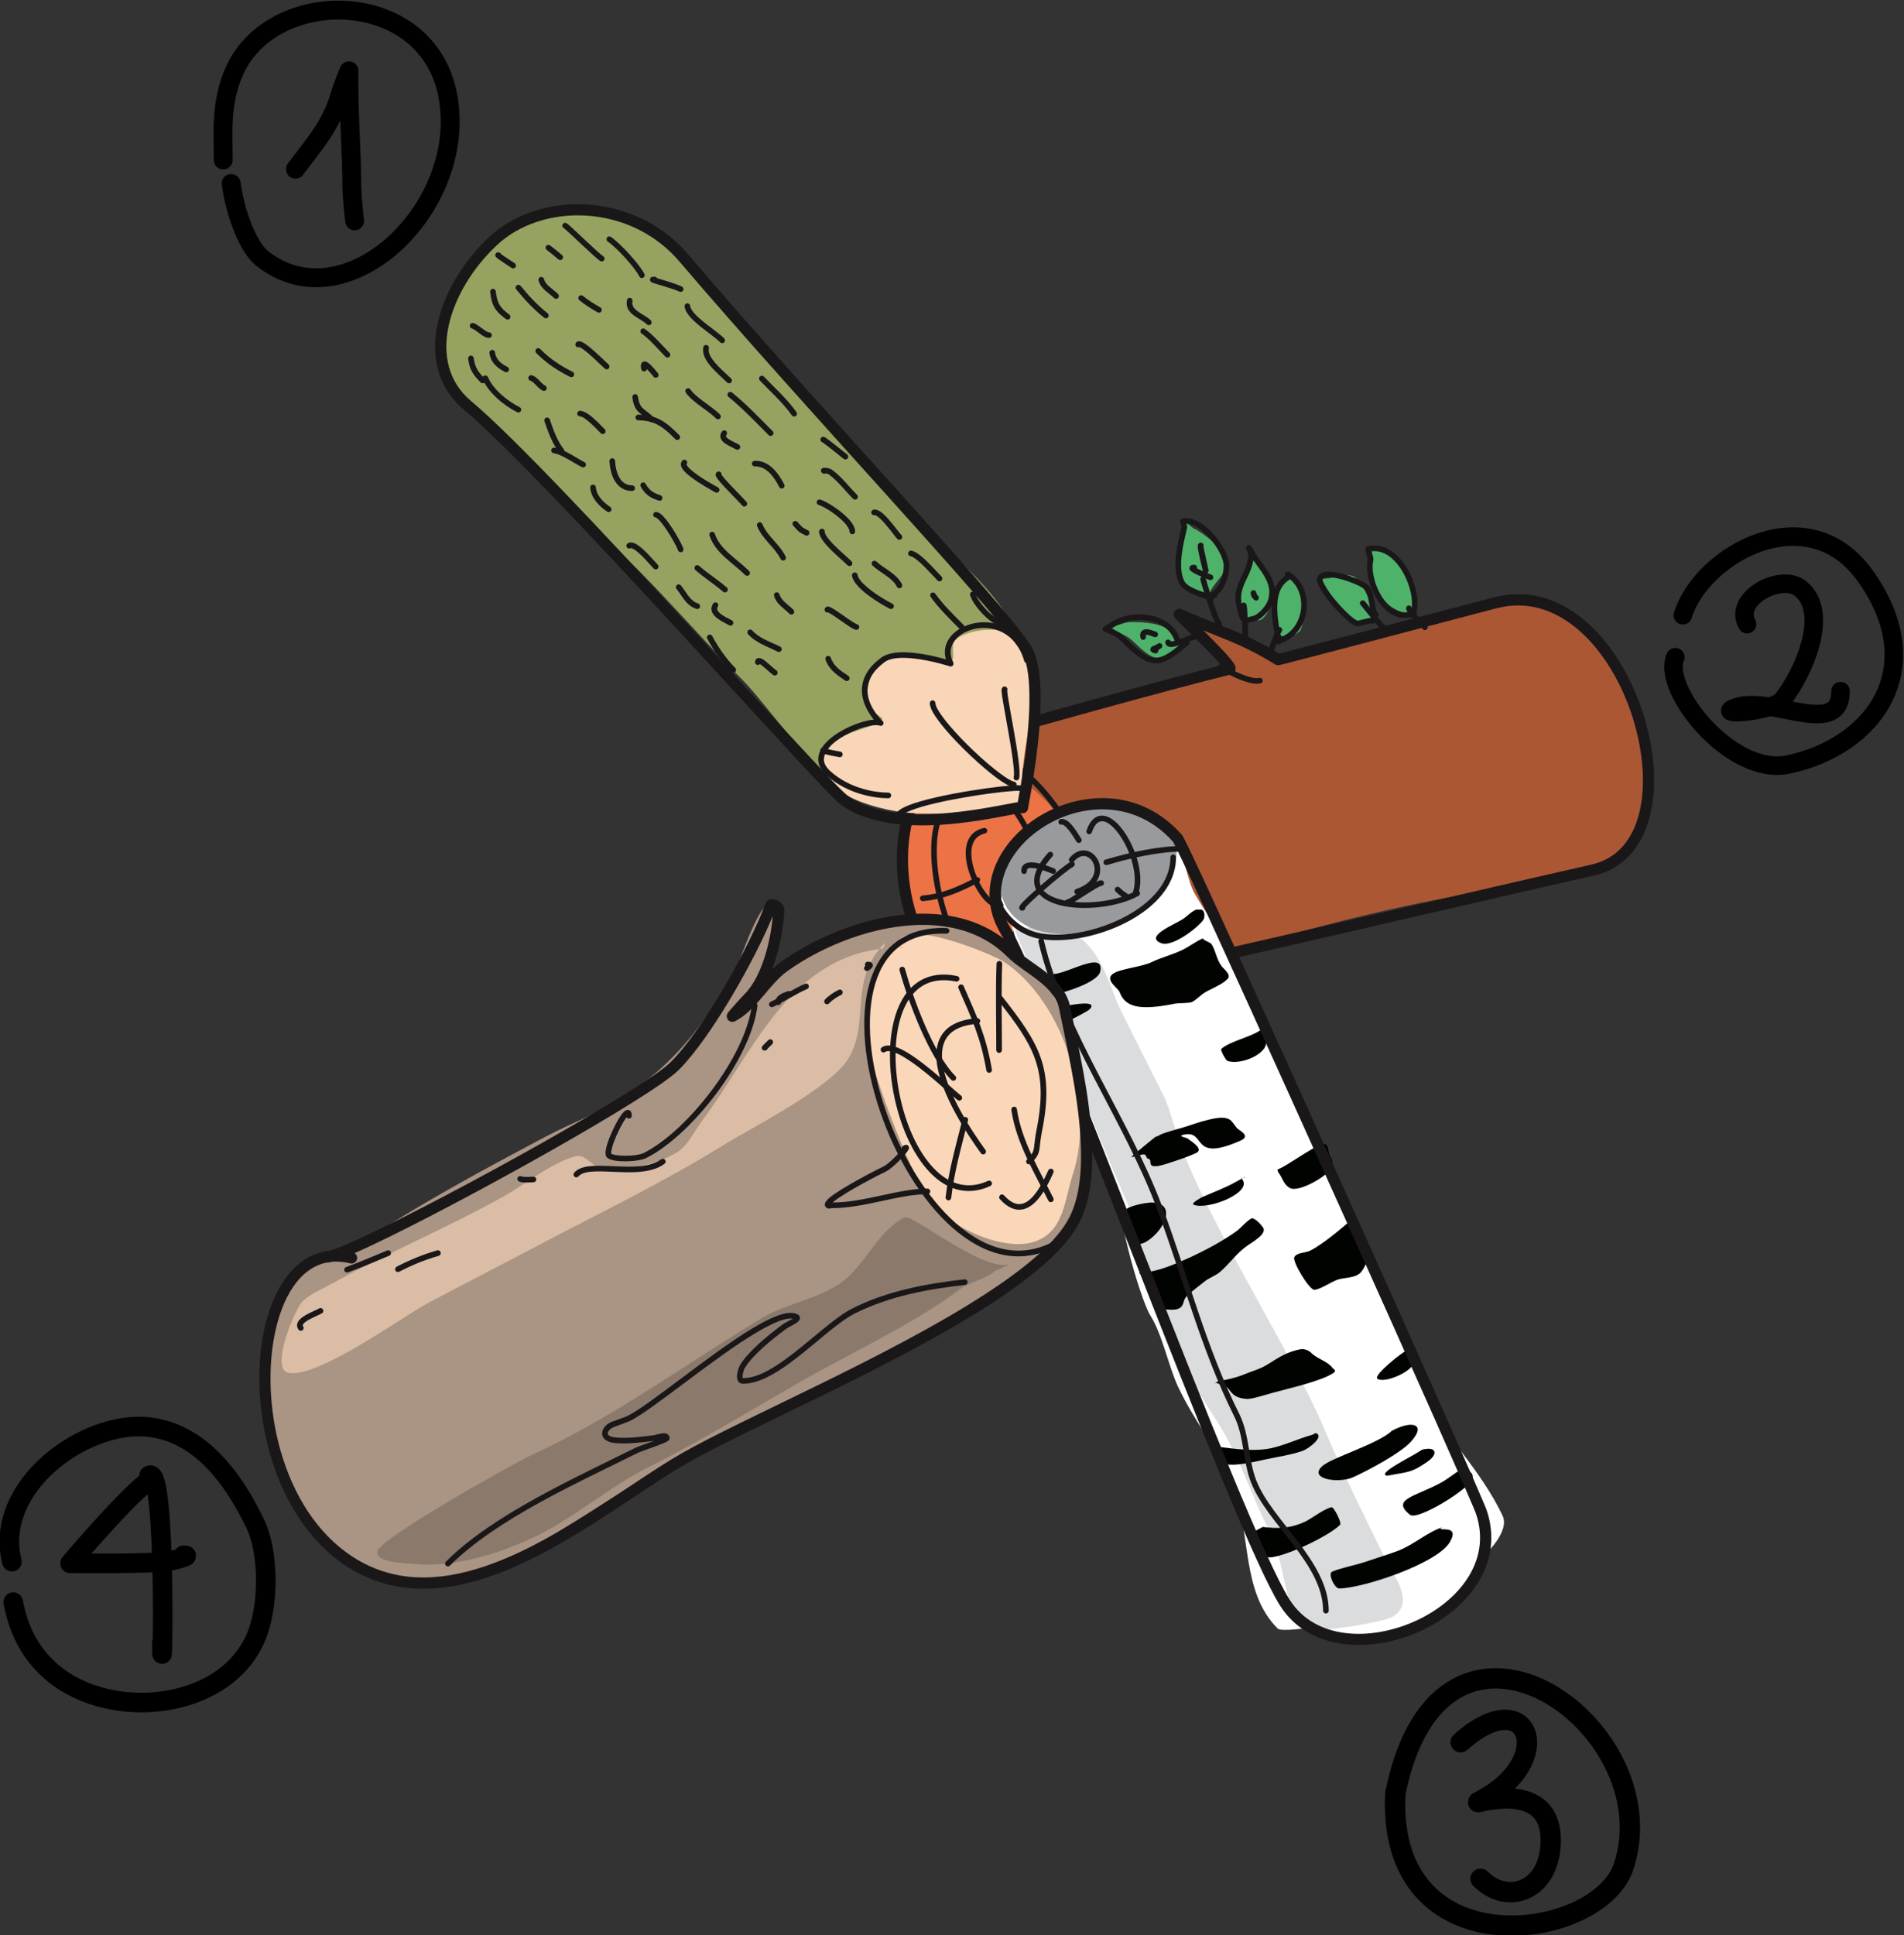 <?xml version="1.0" encoding="UTF-8" standalone="no"?>
<svg
   width="986.831"
   height="1002.655"
   viewBox="0 0 986.831 1002.655"
   version="1.1"
   xml:space="preserve"
   style="clip-rule:evenodd;fill-rule:evenodd;stroke-linecap:round;stroke-linejoin:round;stroke-miterlimit:1.5"
   id="svg714"
   sodipodi:docname="2023-LT-02-explanationD.svg"
   inkscape:version="1.1.1 (3bf5ae0d25, 2021-09-20)"
   xmlns:inkscape="http://www.inkscape.org/namespaces/inkscape"
   xmlns:sodipodi="http://sodipodi.sourceforge.net/DTD/sodipodi-0.dtd"
   xmlns="http://www.w3.org/2000/svg"
   xmlns:svg="http://www.w3.org/2000/svg"><rect x="0" y="0" width="986.831" height="1002.655" fill="#333333" stroke="none"/><defs
   id="defs718" /><sodipodi:namedview
   id="namedview716"
   pagecolor="#ffffff"
   bordercolor="#666666"
   borderopacity="1.0"
   inkscape:pageshadow="2"
   inkscape:pageopacity="0.0"
   inkscape:pagecheckerboard="0"
   showgrid="false"
   inkscape:zoom="0.24030748"
   inkscape:cx="-260.08345"
   inkscape:cy="626.28096"
   inkscape:window-width="2048"
   inkscape:window-height="1017"
   inkscape:window-x="-8"
   inkscape:window-y="-8"
   inkscape:window-maximized="1"
   inkscape:current-layer="g1853" />
    <g
   transform="translate(129.111,150.644)"
   id="g712">
        <g
   transform="translate(-1406.18,-2892.8)"
   id="g710">
            
            
            
            
            
            
            
            
            
            
            
            
            
            
            
            
            
            
            
            
            
            
            
            
            
            
            
            
            
            
            
            
            
            
            
            
            
            
            
            
            
            
            
            
            
            
            
            
            
            
            
            
            
            
            
            
            
            
            
            
            
            
            
            
            
            
            
            
            
            
            
            
            
            
            
            
            
            
            
            
            
            
            
            
            
            
            
            
            
            
            
            
            
            
            
            
            
            
            
            
            
            
            
            
            
            
            
            
            
            
            
            
            
            
            
            
            
            
            
            
            
            
            
            
            
            
            
            
            
            
            
            
            
            
            
            
            
            
            
            
            
            
            
            
            
            
            
            
            
            
            
            
            
            
            
            
            
            
            
            
            
            
            
            
            
            
            
            
            
            
            
            
            
            
            
            
            
        <g
   id="g1853"
   transform="rotate(180,1770.283,3243.663)"><g
     transform="rotate(166.558,1865.914,3599.224)"
     id="g4">
                <path
   d="m 1899.36,3858.07 c -11.2,-0.37 -20.43,18.43 -24.51,26.59 -16.33,32.66 -20.14,64.62 7.21,91.98 3.56,3.55 7.04,10.56 11.21,12.64 7.28,3.64 17.35,-0.37 23.96,4.04 2.81,1.87 8.95,0.13 12.18,0.45 16.37,1.64 34.63,1.18 50.95,-0.45 16.04,-1.6 32.58,0.05 48.7,-0.9 43.63,-2.57 88.27,-2.72 131.66,0.9 13.98,1.17 57.5,8.47 68.08,0 6.37,-5.09 10.63,-15 13.98,-22.54 2.2,-4.95 5.43,-11.83 6.31,-17.14 1.13,-6.75 3.89,-14.57 2.71,-21.64 -1.6,-9.62 -0.86,-27.72 -5.63,-40.74 -6.47,-17.65 -19.75,-30.04 -31.8,-37.27 -14.2,-8.52 -49.57,-6.54 -65.83,-4.5 -17.66,2.2 -34.74,0.9 -52.3,0.9 -2.28,0 -15.08,1.61 -16.68,0 -9.47,-9.47 -23.5,-22.17 -36.53,-27.06 -1.67,-0.63 -7.25,-5.41 -8.56,-5.41 -0.09,0 3.75,9.43 4.06,9.92 3.46,5.55 6.56,10.65 9.91,16.23 0.11,0.19 5.78,10.29 3.16,7.67 -7.54,-7.54 -29.34,-0.07 -38.33,-1.35 -33.98,-4.86 -79.1,7.68 -113.91,7.68 z"
   style="fill:#ac5734"
   id="path2" />
            </g><g
     transform="rotate(166.558,1865.914,3599.224)"
     id="g8">
                <path
   d="m 2151.96,3843.08 c -0.69,-0.4 -2.14,1.18 -3.32,0.58 -5.8,-2.9 -9.15,-6.95 -12.45,-12.44 -5.16,-8.62 -1.17,-36.9 12.08,-19.25 3.62,4.84 4.18,9.9 6.03,15.47 1.86,5.56 -1.51,10.49 -1.51,15.47"
   style="fill:#4eb26b"
   id="path6" />
            </g><g
     transform="rotate(166.558,1865.914,3599.224)"
     id="g12">
                <path
   d="m 2132.26,3841.74 c -10.23,1.85 -16.9,-2.94 -19.46,-13.17 -0.79,-3.18 -1.65,-8.21 -3.01,-10.94 -0.29,-0.57 -0.38,-1.88 -0.38,-1.88 0,0 3.75,0.75 5.66,0.75 4.11,0 7.52,-0.39 10.94,1.89 2.86,1.91 6.92,17.22 4.52,19.62"
   style="fill:#4eb26b"
   id="path10" />
            </g><g
     transform="rotate(166.558,1865.914,3599.224)"
     id="g16">
                <path
   d="m 2081.33,3840.34 c -2.45,-5.05 2.64,-20.39 5.44,-24.59 0.85,-1.27 8.57,-5.45 8.68,-5.28 5.21,7.8 2.57,21.72 -2.64,28.67 -0.74,0.98 -6.95,2.94 -8.3,2.26 -0.61,-0.3 -2.64,-2.88 -2.64,-2.26"
   style="fill:#4eb26b"
   id="path14" />
            </g><g
     transform="rotate(166.558,1865.914,3599.224)"
     id="g20">
                <path
   d="m 2065.37,3826.05 c -2.65,-13.47 2.4,-15.37 8.58,-24.64 0.73,-1.1 2.46,-6.88 2.64,-6.79 3.64,1.82 4.87,9.65 5.65,13.58 1.44,7.17 -0.14,16.39 -6.79,20.37 -4.01,2.41 -7.54,-3.59 -7.54,-1.88"
   style="fill:#4eb26b"
   id="path18" />
            </g><g
     transform="rotate(166.558,1865.914,3599.224)"
     id="g24">
                <path
   d="m 2051.51,3809.37 c -1.58,-0.29 -4.97,0.43 -6.24,-0.41 -11.39,-7.6 -4.03,-23.83 1.13,-32.45 0.58,-0.95 0.19,-4.33 0.76,-4.9 1.39,-1.39 2.89,2.68 4.53,3.77 2.64,1.76 11.22,12.75 11.69,15.09 2.03,10.12 -5.07,11.87 -10.18,16.98"
   style="fill:#4eb26b"
   id="path22" />
            </g><g
     transform="rotate(166.558,1865.914,3599.224)"
     id="g28">
                <path
   d="m 2029.7,3832.49 c -1.07,-2.08 -0.02,-5.24 -1.4,-7.31 -4.39,-6.58 -13.24,-8.87 -20,-10.56 -2.79,-0.7 -5.17,0 -7.92,0 -1.2,0 -3.4,-2.33 -3.4,-1.14 0,2.08 6.91,7.05 8.3,8.68 4.77,5.56 8.55,16.92 18.87,14.34 1.66,-0.42 4.42,-2.64 5.28,-2.64"
   style="fill:#4eb26b"
   id="path26" />
            </g><g
     transform="rotate(166.558,1865.914,3599.224)"
     id="g32">
                <path
   d="m 1895.98,3861.03 c -10.07,-0.81 -21.09,20.94 -24.04,28.81 -1.71,4.57 -5.38,9.19 -7.34,13.11 -10.9,21.81 -3.99,52.18 9.97,70.8 5.33,7.11 15.27,20.18 25.69,18.88 41.77,-5.22 60.27,-48.76 48.78,-87.06 -3.87,-12.87 -15.81,-25.26 -24.13,-35.66 -3.2,-4 -29.89,-16.96 -29.89,-6.82"
   style="fill:#eb7345"
   id="path30" />
            </g><g
     transform="rotate(166.558,1865.914,3599.224)"
     id="g36">
                <path
   d="m 2079.2,3848.35 c -15.26,-15.09 -24.35,-19.54 -43.79,-34.12 -0.76,-0.57 -1.43,-0.6 -1.8,-0.59 -0.79,0 -1.41,0.29 -1.91,0.73 -0.46,0.4 -0.92,1.02 -0.98,2.01 -0.01,0.15 0.02,1.11 0.81,2.44 1.87,3.18 9.75,15.36 14.64,23.95 0.87,1.52 1.7,3.17 2.35,4.51 -30.93,0.25 -110.5,3.23 -121.07,3.84 -0.44,0.03 -0.79,0.06 -1.05,0.08 -48.93,-2.05 -71.37,47.37 -66.9,88.75 3.04,28.08 18.43,52.13 45.48,54.36 25.94,2.13 244.13,2.98 306.13,3.83 26.11,0.36 41.07,-24.21 44.16,-54.21 2.71,-26.22 -3.58,-56.38 -18.5,-76.13 -10.24,-13.56 -24.49,-22.3 -42.63,-21.93 -21.35,0.43 -98.2,2.28 -113.53,2.47 -0.52,0.01 -1.01,0.01 -1.41,0.01 z m -152.66,8.7 c -45.32,-2.17 -65.37,44.06 -61.24,82.28 2.72,25.15 15.93,47.17 40.16,49.16 25.91,2.13 243.81,2.97 305.73,3.82 23.21,0.31 35.53,-22.3 38.28,-48.98 2.56,-24.79 -3.25,-53.34 -17.35,-72.02 -9.11,-12.06 -21.73,-19.93 -37.86,-19.61 -21.36,0.43 -98.24,2.28 -113.57,2.48 -1.71,0.02 -2.73,0.01 -2.94,-0.01 -1.18,-0.11 -1.7,-0.71 -1.83,-0.85 -11.99,-11.99 -20.07,-17.26 -32.09,-25.76 2.54,4.09 5.26,8.55 7.41,12.32 2.31,4.05 3.94,7.4 4.26,8.9 0.37,1.68 -0.24,2.76 -0.74,3.3 -0.56,0.61 -1.31,1.01 -2.33,1.01 -27.4,0 -113.62,3.21 -124.64,3.85 l -0.08,0.01 c -0.25,0.07 -0.52,0.11 -0.79,0.11 -0.14,0 -0.26,0 -0.38,-0.01 z"
   style="fill:#1a1719"
   id="path34" />
            </g><g
     transform="rotate(166.558,1865.914,3599.224)"
     id="g40">
                <path
   d="m 1904.42,3865.8 c 0.17,-0.09 0.72,-0.4 1.18,-0.53 2.83,-0.84 7.72,-0.88 9.47,-0.88 4.72,0 9.68,2.85 14.44,7.49 7.49,7.31 14.41,19.07 19.01,32.13 4.83,13.7 7.11,28.84 4.7,41.8 -1.58,8.46 -5.15,15.98 -11.38,21.48 -6.72,5.93 -16.49,9.5 -30.03,9.5 -0.8,0 -1.46,0.65 -1.46,1.46 0,0.8 0.66,1.46 1.46,1.46 14.42,0 24.8,-3.91 31.96,-10.23 6.71,-5.94 10.62,-14.02 12.32,-23.14 2.49,-13.42 0.19,-29.11 -4.82,-43.3 -4.76,-13.52 -11.97,-25.67 -19.72,-33.24 -5.41,-5.28 -11.12,-8.33 -16.48,-8.33 -1.91,0 -7.21,0.09 -10.29,1 -1.01,0.3 -1.81,0.7 -2.33,1.16 -0.57,0.51 -0.86,1.11 -0.91,1.76 -0.06,0.8 0.55,1.5 1.35,1.56 0.74,0.06 1.39,-0.45 1.53,-1.15 z"
   style="fill:#1a1719"
   id="path38" />
            </g><g
     transform="rotate(166.558,1865.914,3599.224)"
     id="g44">
                <path
   d="m 1909.37,3900.64 c -6.69,-0.08 -10.4,4.02 -11.99,9.82 -2.2,8.02 -0.12,19.43 3.34,26.05 1.25,2.4 2.7,4.18 4.16,5.1 1.25,0.78 2.54,1 3.79,0.63 1.12,-0.34 2.28,-1.19 3.32,-2.78 1.28,-1.94 2.48,-5.13 3.42,-9.88 0.16,-0.79 -0.35,-1.56 -1.14,-1.72 -0.79,-0.16 -1.56,0.36 -1.71,1.15 -0.86,4.25 -1.87,7.11 -3.01,8.85 -0.56,0.86 -1.11,1.4 -1.71,1.58 -0.64,0.19 -1.26,-0.13 -1.89,-0.65 -0.94,-0.79 -1.83,-2.06 -2.64,-3.63 -3.18,-6.08 -5.14,-16.56 -3.12,-23.93 1.22,-4.46 3.99,-7.74 9.14,-7.67 0.8,0.01 1.47,-0.63 1.48,-1.44 0.01,-0.8 -0.64,-1.46 -1.44,-1.48 z"
   style="fill:#1a1719"
   id="path42" />
            </g><g
     transform="rotate(166.558,1865.914,3599.224)"
     id="g48">
                <path
   d="m 1909.03,3889.53 c -5.2,-5 -9.86,-6.58 -13.83,-5.87 -3.99,0.72 -7.42,3.8 -10.13,8.56 -5,8.82 -7.63,23.53 -7.64,37.85 -0.01,12.04 1.84,23.8 5.58,31.53 2.7,5.58 6.43,9.1 11.02,9.6 4.74,0.52 10.66,-2.27 17.57,-10.16 5.76,-6.58 7.97,-14.42 10.31,-22.64 0.23,-0.78 -0.22,-1.59 -1,-1.81 -0.77,-0.22 -1.58,0.23 -1.8,1 -2.23,7.8 -4.24,15.28 -9.7,21.53 -6.01,6.86 -10.94,9.63 -15.07,9.18 -3.7,-0.4 -6.52,-3.46 -8.7,-7.97 -3.59,-7.42 -5.3,-18.71 -5.29,-30.26 0,-13.77 2.45,-27.93 7.26,-36.41 2.2,-3.88 4.86,-6.54 8.11,-7.13 3.27,-0.59 7,0.98 11.29,5.11 0.58,0.55 1.5,0.54 2.06,-0.04 0.56,-0.58 0.54,-1.51 -0.04,-2.07 z"
   style="fill:#1a1719"
   id="path46" />
            </g><g
     transform="rotate(166.558,1865.914,3599.224)"
     id="g52">
                <path
   d="m 1904.71,3882.8 c -0.06,-0.56 -0.05,-0.96 0.2,-1.2 0.28,-0.27 0.72,-0.29 1.23,-0.28 0.71,0 1.53,0.15 2.41,0.4 4.75,1.29 11.09,5.12 11.95,6.1 3.37,3.86 5.79,8.78 7.33,13.63 7.49,23.67 0.81,44.24 -9.71,65.27 -0.36,0.72 -0.07,1.59 0.65,1.95 0.72,0.36 1.6,0.07 1.96,-0.65 10.86,-21.73 17.62,-42.99 9.88,-67.45 -1.65,-5.22 -4.28,-10.51 -7.91,-14.67 -0.47,-0.53 -2.29,-1.84 -4.69,-3.19 -3.47,-1.96 -8.16,-4.07 -11.33,-4.29 -1.87,-0.13 -3.32,0.39 -4.13,1.46 -0.56,0.73 -0.89,1.76 -0.75,3.21 0.08,0.8 0.8,1.38 1.6,1.3 0.8,-0.07 1.39,-0.79 1.31,-1.59 z"
   style="fill:#1a1719"
   id="path50" />
            </g><g
     transform="rotate(166.558,1865.914,3599.224)"
     id="g56">
                <path
   d="m 1869.88,3930.18 c 10.77,1.64 19.96,-0.15 30.32,-2.74 0.78,-0.19 1.25,-0.99 1.06,-1.77 -0.2,-0.78 -0.99,-1.25 -1.77,-1.06 -9.96,2.49 -18.81,4.26 -29.17,2.69 -0.79,-0.12 -1.54,0.43 -1.66,1.22 -0.12,0.8 0.43,1.54 1.22,1.66 z"
   style="fill:#1a1719"
   id="path54" />
            </g><g
     transform="rotate(166.558,1865.914,3599.224)"
     id="g60">
                <path
   d="m 1923.51,3918.56 c 0.12,0.08 0.28,0.18 0.4,0.27 0.73,0.52 1.8,1.28 3.68,2.02 0.74,0.3 1.59,-0.06 1.89,-0.81 0.3,-0.75 -0.06,-1.59 -0.81,-1.89 -2.55,-1.03 -3.46,-2.06 -4.17,-2.38 -0.92,-0.4 -1.75,-0.45 -3.16,0.81 -0.6,0.53 -0.66,1.45 -0.12,2.06 0.53,0.6 1.45,0.65 2.06,0.11 0.07,-0.06 0.16,-0.13 0.23,-0.19 z"
   style="fill:#1a1719"
   id="path58" />
            </g><g
     transform="rotate(166.558,1865.914,3599.224)"
     id="g64">
                <path
   d="m 2047.14,3849.15 c 2.5,2.32 6.79,6.1 10.95,8.76 2.99,1.91 5.96,3.21 8.21,3.21 0.8,0 1.45,-0.65 1.45,-1.46 0,-0.8 -0.65,-1.46 -1.45,-1.46 -1.84,0 -4.2,-1.19 -6.64,-2.75 -4,-2.56 -8.13,-6.21 -10.54,-8.44 -0.59,-0.55 -1.52,-0.51 -2.06,0.08 -0.55,0.59 -0.51,1.52 0.08,2.06 z"
   style="fill:#1a1719"
   id="path62" />
            </g><g
     transform="rotate(166.558,1865.914,3599.224)"
     id="g68">
                <path
   d="m 2126.59,3834.54 c 1.37,2.92 5.47,11.63 7.03,13.97 0.45,0.67 1.35,0.85 2.02,0.4 0.68,-0.45 0.86,-1.35 0.41,-2.02 -1.67,-2.5 -6.3,-12.48 -7.15,-14.27 -0.03,-0.07 -0.06,-0.12 -0.09,-0.18 v -0.01 0.01 c -0.54,-0.92 -1.41,-0.94 -1.43,-0.94 -0.13,0.01 -1.85,0.45 -1.3,1.97 0.02,0.04 0.13,0.3 0.35,0.81 0.04,0.09 0.1,0.18 0.16,0.26 z"
   style="fill:#1a1719"
   id="path66" />
            </g><g
     transform="rotate(166.558,1865.914,3599.224)"
     id="g72">
                <path
   d="m 2026.04,3829.07 c -0.11,-0.7 -0.71,-1.24 -1.45,-1.24 -0.8,0 -1.46,0.65 -1.46,1.45 0,1.25 0.69,2.14 2.05,2.6 1.13,0.38 2.94,0.4 4.98,0.21 2.68,-0.25 5.8,-0.82 7.98,-0.98 0.59,-0.05 1.3,-0.01 1.57,0.01 0.41,0.41 1.05,0.55 1.62,0.3 0.73,-0.33 1.06,-1.19 0.74,-1.93 -0.25,-0.57 -0.88,-1.13 -2.02,-1.28 -1.93,-0.26 -6.45,0.63 -10.16,0.97 -0.83,0.08 -1.63,0.13 -2.33,0.12 -0.42,-0.01 -0.81,-0.04 -1.15,-0.11 -0.12,-0.03 -0.27,-0.08 -0.37,-0.12 z"
   style="fill:#1a1719"
   id="path70" />
            </g><g
     transform="rotate(166.558,1865.914,3599.224)"
     id="g76">
                <path
   d="m 2053.63,3825.02 c -0.08,-0.26 -0.25,-0.85 -0.35,-1.41 -1.05,-5.47 -1.97,-19.48 -1.97,-21.96 0,-0.8 -0.65,-1.45 -1.45,-1.45 -0.81,0 -1.46,0.65 -1.46,1.45 0,2.55 0.94,16.91 2.01,22.51 0.29,1.48 0.69,2.46 0.98,2.8 0.42,0.5 0.91,0.62 1.34,0.6 0.8,-0.04 1.42,-0.72 1.38,-1.53 -0.02,-0.4 -0.2,-0.76 -0.48,-1.01 z"
   style="fill:#1a1719"
   id="path74" />
            </g><g
     transform="rotate(166.558,1865.914,3599.224)"
     id="g80">
                <path
   d="m 2065.63,3836.21 0.03,-0.14 c 0.42,-2.18 3.02,-13.35 3.02,-16.26 0,-0.8 -0.65,-1.46 -1.46,-1.46 -0.8,0 -1.46,0.66 -1.46,1.46 0,2.81 -2.56,13.6 -2.96,15.7 -0.13,0.65 -0.03,1.04 -0.01,1.1 0.14,0.44 0.41,0.66 0.63,0.79 0.34,0.2 0.71,0.27 1.13,0.16 0.63,-0.17 1.06,-0.73 1.08,-1.35 z m -0.58,-1.23 c 0.17,0.13 0.32,0.3 0.42,0.5 -0.12,-0.24 -0.27,-0.39 -0.42,-0.5 z m -0.21,-0.13 c -0.31,-0.16 -0.66,-0.21 -1.04,-0.11 0.37,-0.09 0.73,-0.04 1.04,0.11 z m 0.15,0.1 0.03,0.01 -0.01,-0.01 z m -0.14,-0.09 0.03,0.01 -0.02,-0.01 z"
   style="fill:#1a1719"
   id="path78" />
            </g><g
     transform="rotate(166.558,1865.914,3599.224)"
     id="g84">
                <path
   d="m 2076.29,3847.1 c 2.51,-3.1 4.18,-6.9 6.96,-9.68 0.57,-0.57 0.57,-1.49 0,-2.06 -0.57,-0.57 -1.49,-0.57 -2.06,0 -2.85,2.85 -4.59,6.73 -7.16,9.9 -0.51,0.62 -0.41,1.54 0.21,2.05 0.63,0.51 1.55,0.41 2.05,-0.21 z"
   style="fill:#1a1719"
   id="path82" />
            </g><g
     transform="rotate(166.558,1865.914,3599.224)"
     id="g88">
                <path
   d="m 2045.26,3772.84 c -2.19,4.38 -5.33,10.33 -7.05,16.25 -1.23,4.23 -1.74,8.45 -0.82,12.13 0.43,1.71 1.7,3.43 3.39,5 2.25,2.1 5.23,3.97 7.35,5.33 0.9,0.58 1.86,1.29 2.09,1.45 0.28,0.55 0.9,0.87 1.54,0.76 0.62,-0.11 1.09,-0.61 1.18,-1.2 0.25,0.02 0.53,0.03 0.86,0.03 0.78,0 1.42,-0.62 1.46,-1.39 0.37,-0.15 0.7,-0.3 0.87,-0.4 4.22,-2.54 7.38,-8.02 8.56,-12.74 0.51,-2.05 0.37,-4.86 -0.34,-7.94 -1.01,-4.39 -3.17,-9.37 -5.95,-13.39 -3.28,-4.76 -7.5,-8.11 -11.7,-8.11 -0.21,0 -1.39,0.14 -1.48,1.44 -0.02,0.37 0.03,2.25 0.04,2.78 z m 2.92,-1.12 c 0.01,0.46 0.01,0.92 0.01,1.19 -0.01,0.52 -0.13,0.86 -0.19,0.98 -2.14,4.27 -5.28,10.16 -6.99,16.02 -1.08,3.7 -1.6,7.38 -0.79,10.6 0.31,1.25 1.32,2.44 2.55,3.58 2.12,1.97 4.93,3.72 6.94,5.01 0.52,0.33 1,0.65 1.41,0.93 0.12,-0.18 0.3,-0.36 0.56,-0.52 0.54,-0.35 2.37,-0.86 2.95,-1.21 3.61,-2.17 6.22,-6.91 7.23,-10.95 0.42,-1.69 0.24,-4.02 -0.35,-6.57 -0.94,-4.06 -2.93,-8.67 -5.51,-12.4 -2.28,-3.29 -4.96,-5.95 -7.82,-6.66 z"
   style="fill:#1a1719"
   id="path86" />
            </g><g
     transform="rotate(166.558,1865.914,3599.224)"
     id="g92">
                <path
   d="m 2064.92,3827.95 c -0.07,0.63 0.37,1.21 1.79,1.21 h 0.57 c 1.26,0 4.11,-0.01 4.13,-0.02 3.94,-0.65 9.17,-4.29 11.27,-7.79 3.08,-5.12 2.62,-10.18 1.06,-15.08 -1.43,-4.48 -3.82,-8.8 -4.84,-12.86 -0.22,-0.86 -0.84,-2.53 -0.84,-2.53 -0.26,-0.7 -1.01,-1.09 -1.74,-0.9 -0.72,0.19 -1.18,0.9 -1.07,1.63 0,0 0.49,2.78 0.06,4.06 -1.55,4.64 -4.43,7.57 -6.89,10.74 -2.74,3.53 -5.03,7.3 -5.03,13.4 0,1.06 -0.21,4.55 0.34,6.35 0.26,0.87 0.67,1.46 1.19,1.79 z m 12.53,-29.7 c -1.73,4.08 -4.38,6.94 -6.73,9.95 -2.38,3.06 -4.41,6.31 -4.41,11.61 0,0.69 -0.12,2.51 -0.01,4.09 0.04,0.47 0.17,1.08 0.25,1.42 0.49,0.1 0.91,0.44 1.09,0.93 h 3.4 c 3.22,-0.59 7.43,-3.55 9.14,-6.4 2.59,-4.31 2.09,-8.57 0.78,-12.69 -0.97,-3.05 -2.38,-6.03 -3.51,-8.91 z"
   style="fill:#1a1719"
   id="path90" />
            </g><g
     transform="rotate(166.558,1865.914,3599.224)"
     id="g96">
                <path
   d="m 2091.47,3809.94 c -4.72,1.79 -7.63,5.8 -9.4,10.66 -2.32,6.42 -2.62,14.35 -2.84,19.99 -0.49,0.24 -0.84,0.74 -0.84,1.32 0,0.72 0.52,1.32 1.2,1.44 0.25,0.25 0.59,0.41 0.97,0.43 0.46,0.02 0.88,-0.18 1.16,-0.5 7.73,-0.76 13.59,-6.18 16.31,-12.9 2.93,-7.25 2.17,-15.96 -3.73,-21.86 -0.4,-0.4 -0.79,-0.48 -1.09,-0.49 -0.48,-0.02 -0.95,0.15 -1.31,0.65 -0.1,0.15 -0.21,0.35 -0.28,0.61 -0.04,0.13 -0.1,0.42 -0.15,0.65 z m 2.12,2.18 c -0.19,0.19 -0.41,0.31 -0.65,0.39 -4.17,1.39 -6.61,4.9 -8.12,9.09 -2.16,5.97 -2.46,13.31 -2.66,18.69 6.24,-0.91 10.93,-5.47 13.17,-11 2.26,-5.59 2.03,-12.22 -1.74,-17.17 z"
   style="fill:#1a1719"
   id="path94" />
            </g><g
     transform="rotate(166.558,1865.914,3599.224)"
     id="g100">
                <path
   d="m 2030.88,3828.34 c -0.7,-5.63 -4.1,-10.03 -8.74,-13 -6.78,-4.34 -16.21,-5.58 -23.27,-3.23 -1.58,0.53 -4.74,1.58 -4.74,1.58 -0.53,0.18 -0.91,0.64 -0.98,1.2 -0.07,0.55 0.18,1.1 0.65,1.4 0,0 5.13,3.32 6.65,5.85 3.04,5.06 5.59,8.75 7.97,11.33 2.57,2.79 4.98,4.32 7.51,4.93 2.53,0.61 5.22,0.3 8.39,-0.77 2.91,-0.98 6.28,-2.61 10.4,-4.67 0.72,-0.36 1.01,-1.24 0.65,-1.96 -0.36,-0.72 -1.24,-1.01 -1.96,-0.65 -3.97,1.98 -7.21,3.57 -10.02,4.52 -2.57,0.86 -4.73,1.19 -6.78,0.69 -2.05,-0.49 -3.96,-1.81 -6.04,-4.07 -2.28,-2.46 -4.71,-6.01 -7.62,-10.85 -1.01,-1.68 -3.38,-3.69 -5.2,-5.08 l 2.04,-0.68 c 5.26,-1.75 11.98,-1.24 17.58,1.21 5.46,2.39 9.88,6.65 10.61,12.61 0.1,0.79 0.83,1.36 1.63,1.26 0.8,-0.1 1.37,-0.82 1.27,-1.62 z"
   style="fill:#1a1719"
   id="path98" />
            </g><g
     transform="rotate(166.558,1865.914,3599.224)"
     id="g104">
                <path
   d="m 2129.31,3844.27 c 0.14,0.12 0.31,0.21 0.49,0.26 0.77,0.25 1.59,-0.18 1.83,-0.95 0.18,-0.58 0.07,-1.12 -0.39,-1.59 -0.21,-0.21 -0.68,-0.5 -1.43,-0.62 -1.3,-0.2 -4.15,-0.12 -5.93,-0.1 -0.46,0.01 -0.96,0 -1.1,0 -0.15,-0.06 -0.3,-0.2 -0.5,-0.37 -0.59,-0.51 -1.27,-1.3 -2.01,-2.27 -3.11,-4.1 -7.07,-11.37 -9.05,-16.88 -0.69,-1.9 -1.14,-3.58 -1.19,-4.8 -0.01,-0.25 0,-0.46 0.03,-0.66 0.01,-0.07 0.05,-0.17 0.06,-0.21 0.36,-0.34 0.89,-0.43 1.5,-0.44 0.92,0 1.99,0.24 3.15,0.62 5.89,1.97 13.75,7.73 15.18,9.89 0.5,0.74 0.69,1.73 0.79,2.82 0.16,1.97 -0.06,4.23 -0.17,6.22 -0.08,1.5 -0.09,2.87 0.09,3.92 0.18,0.98 0.54,1.75 1.05,2.26 0.57,0.57 1.5,0.57 2.07,0 0.56,-0.57 0.56,-1.5 0,-2.07 -0.23,-0.22 -0.25,-0.62 -0.3,-1.1 -0.08,-0.81 -0.05,-1.79 0.01,-2.85 0.11,-2.13 0.33,-4.53 0.15,-6.63 -0.14,-1.63 -0.52,-3.09 -1.26,-4.19 -1.59,-2.38 -10.18,-8.86 -16.69,-11.03 -1.83,-0.61 -3.51,-0.89 -4.87,-0.73 -1.14,0.14 -2.08,0.56 -2.79,1.27 -0.49,0.49 -0.83,1.23 -0.9,2.24 -0.11,1.49 0.39,3.79 1.34,6.45 2.08,5.77 6.22,13.38 9.47,17.66 0.9,1.17 1.73,2.11 2.44,2.72 0.65,0.57 1.26,0.89 1.75,1.01 0.37,0.09 2.84,0.02 5.01,0.03 0.77,0 1.74,0.08 2.17,0.12 z m -0.52,-1.32 v 0.03 z m 0.01,-0.04 v 0.01 l 0.01,-0.06 z m 0.01,-0.07 v 0.01 l 0.01,-0.06 z m 0.02,-0.06 0.02,-0.07 c -0.01,0.02 -0.02,0.05 -0.02,0.07 z"
   style="fill:#1a1719"
   id="path102" />
            </g><g
     transform="rotate(166.558,1865.914,3599.224)"
     id="g108">
                <path
   d="m 2157.19,3852.03 c -0.84,-1.71 -2.76,-4.43 -4.17,-7.01 -0.79,-1.45 -1.45,-2.83 -1.45,-3.9 0,-0.8 -0.66,-1.45 -1.46,-1.45 -0.8,0 -1.46,0.65 -1.46,1.45 0,1.44 0.75,3.34 1.81,5.3 1.39,2.54 3.29,5.21 4.11,6.89 0.35,0.72 1.22,1.02 1.95,0.67 0.72,-0.36 1.02,-1.23 0.67,-1.95 z"
   style="fill:#1a1719"
   id="path106" />
            </g><g
     transform="rotate(166.558,1865.914,3599.224)"
     id="g112">
                <path
   d="m 2135.3,3811.44 c -3.2,6.62 -2.55,18.5 2.01,26.35 3.22,5.54 8.3,9.09 15.16,7.83 0.79,-0.14 1.31,-0.9 1.17,-1.7 -0.02,-0.08 -0.04,-0.17 -0.07,-0.25 0.08,-0.09 0.15,-0.2 0.21,-0.31 3.11,-6.22 2.72,-18.7 -1.83,-27.69 -3.14,-6.22 -8.22,-10.74 -15.26,-10.74 -0.32,0 -1.37,0.18 -1.5,1.45 -0.07,0.68 0.09,4.61 0.11,5.06 z m 15.73,31.45 c -0.03,-0.28 0.01,-0.57 0.14,-0.84 2.82,-5.63 2.3,-16.93 -1.82,-25.06 -2.41,-4.76 -6.08,-8.46 -11.19,-9.06 0.04,1.08 0.1,2.56 0.08,3.34 -0.02,0.64 -0.14,1.1 -0.25,1.3 -2.95,5.9 -2.28,16.66 1.84,23.75 2.44,4.21 6.16,7.11 11.2,6.57 z"
   style="fill:#1a1719"
   id="path110" />
            </g><g
     transform="rotate(166.558,1865.914,3599.224)"
     id="g116">
                <path
   d="m 2014.3,3822.87 c 0.08,0.01 0.22,0.02 0.31,0.04 0.24,0.06 0.49,0.16 0.75,0.28 1.03,0.48 2.11,1.26 2.9,1.78 0.67,0.45 1.57,0.27 2.02,-0.4 0.45,-0.67 0.27,-1.58 -0.4,-2.03 -1.15,-0.76 -2.86,-1.95 -4.29,-2.38 -1.13,-0.35 -2.16,-0.26 -2.93,0.26 -0.72,0.47 -1.35,1.4 -1.43,3.13 -0.04,0.8 0.59,1.48 1.39,1.52 0.8,0.04 1.49,-0.59 1.52,-1.39 0.02,-0.31 0.12,-0.67 0.16,-0.81 z"
   style="fill:#1a1719"
   id="path114" />
            </g><g
     transform="rotate(166.558,1865.914,3599.224)"
     id="g120">
                <path
   d="m 2018.75,3831.95 c 0.61,-0.13 1.22,-0.31 1.76,-0.57 0.72,-0.36 1.01,-1.24 0.65,-1.96 -0.36,-0.72 -1.24,-1.01 -1.95,-0.65 -0.59,0.29 -1.34,0.39 -1.93,0.48 -0.65,0.1 -1.18,0.21 -1.48,0.34 -0.76,0.33 -1.02,0.89 -1.06,1.39 -0.03,0.35 0.03,0.78 0.42,1.24 0.19,0.24 0.63,0.6 1.45,1.04 0.7,0.38 1.59,0.11 1.97,-0.6 0.12,-0.22 0.18,-0.47 0.17,-0.71 z"
   style="fill:#1a1719"
   id="path118" />
            </g><g
     transform="rotate(166.558,1865.914,3599.224)"
     id="g124">
                <path
   d="m 2048.06,3795.47 c 0.07,-0.11 0.12,-0.23 0.15,-0.37 0.19,-0.78 -0.3,-1.57 -1.08,-1.76 -1.08,-0.26 -1.73,-0.08 -2.04,0.09 -0.33,0.19 -0.55,0.44 -0.69,0.73 -0.16,0.33 -0.23,0.75 -0.09,1.24 0.07,0.24 0.23,0.56 0.49,0.9 0.34,0.45 0.94,1.04 1.68,1.67 2.2,1.91 5.76,4.4 6.51,4.9 0.67,0.44 1.58,0.26 2.02,-0.41 0.45,-0.67 0.27,-1.57 -0.4,-2.02 -0.72,-0.48 -4.12,-2.85 -6.23,-4.67 -0.1,-0.09 -0.21,-0.19 -0.32,-0.3 z"
   style="fill:#1a1719"
   id="path122" />
            </g><g
     transform="rotate(166.558,1865.914,3599.224)"
     id="g128">
                <path
   d="m 2053.94,3785.28 c 0.11,-0.16 0.2,-0.33 0.24,-0.53 0.19,-0.78 -0.3,-1.57 -1.08,-1.76 -0.54,-0.12 -1.55,-0.03 -1.95,1.29 -0.58,1.92 -0.39,12.3 -0.39,13.43 0,0.8 0.66,1.45 1.46,1.45 0.81,0 1.46,-0.65 1.46,-1.45 0,-0.99 0.23,-11.07 0.26,-12.43 z m -1.01,0.58 c -0.16,0.02 -0.33,0.01 -0.5,-0.03 0.17,0.04 0.33,0.06 0.5,0.03 z"
   style="fill:#1a1719"
   id="path126" />
            </g><g
     transform="rotate(166.558,1865.914,3599.224)"
     id="g132">
                <path
   d="m 2072.15,3814.63 c -0.13,2.2 -0.01,1.7 0.87,3.47 0.36,0.72 1.24,1.01 1.96,0.65 0.72,-0.36 1.01,-1.24 0.65,-1.96 -0.51,-1.02 -0.64,-0.72 -0.57,-1.99 0.05,-0.8 -0.56,-1.49 -1.37,-1.54 -0.8,-0.05 -1.49,0.56 -1.54,1.37 z"
   style="fill:#1a1719"
   id="path130" />
            </g><g
     transform="matrix(-1,-2.95945e-7,9.18702e-8,-1,3339.63,7197.82)"
     id="g136">
                <path
   d="m 1593.8,3923.42 c 7.7,3.88 9.18,20.79 12.37,27.97 4.95,11.13 11.71,21.63 16.22,32.9 4.64,11.6 6.01,23.73 9.27,35.68 2.19,8.03 7.45,13.84 10.65,21.31 5.44,12.68 11.35,25.93 16.22,38.93 5.46,14.55 9.57,29.55 14.83,44.02 13.69,37.64 32.18,73.54 47.73,109.82 15.58,36.36 34.67,89.22 82.95,61.63 3.61,-2.07 12.88,-3.15 15.75,-6.02 6.95,-6.96 20.73,-11.22 24.1,-21.32 1.07,-3.23 0.07,-7.15 0.46,-10.66 1.61,-14.45 3.37,-27.69 -5.1,-41.24 -3.02,-4.84 -7.12,-9.47 -9.26,-14.83 -11.1,-27.74 -25.7,-53.85 -40.32,-80.16 -8.85,-15.93 -14.85,-42.56 -22.7,-60.24 -11.31,-25.43 -24.09,-50.49 -35.69,-76 -5.89,-12.96 -8.73,-26.46 -16.21,-38.92 -6.11,-10.18 -13.74,-20.11 -19.47,-30.12 -4.9,-8.59 -4.31,-18.7 -11.12,-26.88 -3.6,-4.33 -31.7,-21.87 -37.53,-19.92 -21.46,7.15 -52.83,30.86 -52.83,56.06"
   style="fill:#ffffff"
   id="path134" />
            </g><g
     transform="matrix(-0.998,0.274,-0.034,-0.668,2494.83,5491.34)"
     id="g140">
                <path
   d="m 654.596,3680.54 c -7.142,-2.04 -5.558,-28.32 -7.945,-35.48 -1.133,-3.4 -9.26,-22.34 -6.771,-24.83 13.399,-13.4 87.951,-18.34 92.537,0 6.093,24.37 9.2,50.65 15.046,75.99 7.63,33.06 19.531,56.06 28.91,88.89 12.356,43.24 21.604,97.57 33.534,141.32 9.391,34.44 9.094,73.17 20.313,106.83 12.83,38.49 31.055,75.32 40.626,113.6 6.389,25.56 -41.752,51.29 -59.434,57.18 -14.74,4.91 -26.374,-8.1 -39.122,-11.28 -3.151,-0.79 -17.784,-3.22 -19.56,-6.78 -17.748,-35.49 -11.147,-77.54 -18.809,-115.86 -6.655,-33.27 -17.673,-57.06 -25.882,-89.9 -4.285,-17.14 -6.738,-43.54 -12.346,-60.36 -4.686,-14.06 -17.559,-98.69 -11.203,-111.4 11.721,-23.45 49.484,-61.68 40.403,-88.92 -0.807,-2.42 -43.019,-32.66 -46.644,-30.85 -7.86,3.93 -10.592,17.71 -15.799,20.32 -1.664,0.83 1.505,-14.29 1.505,-15.05 0,-9.26 -5.781,-14.06 -10.533,-18.81"
   style="fill:#ffffff"
   id="path138" />
            </g><g
     transform="matrix(-0.998,0.274,-0.034,-0.668,2494.83,5491.34)"
     id="g144">
                <path
   d="m 636.374,3596.71 c 1.636,7.45 51.761,243.66 53.969,245.86 1.37,1.37 43.919,44.08 18.558,-85.35 -0.031,-0.16 -21.342,-80.18 -21.863,-82.79 -6.823,-34.11 -13.353,-77.72 -50.664,-77.72 z"
   style="fill:#dbdcdd"
   id="path142" />
            </g><g
     transform="matrix(-0.998,0.274,-0.034,-0.668,2494.83,5491.34)"
     id="g148">
                <path
   d="m 687.643,3805.46 c -2.253,-8.22 -0.141,31.91 0.396,35.66 3.8,26.61 6.987,52.71 12.014,79.1 6.296,33.05 16.906,64.23 27.531,96.11 10.105,30.31 15.162,62.93 23.527,93.6 6.99,25.63 4.988,57.77 14.517,81.6 1.985,4.96 40.928,12.32 46.554,9.51 11.804,-5.9 1.065,-32.13 -1.001,-40.05 -10.248,-39.28 -20.718,-78.96 -29.534,-118.63 -15.131,-68.09 -61.876,-203.72 -70.554,-273.14 -2.88,-23.04 -8.051,10.56 -16.046,23.35 -2.899,4.64 -4.538,9.07 -7.008,14.01 -0.728,1.46 -3.722,6.01 -3.504,6.01"
   style="fill:#dbdcdd"
   id="path146" />
            </g><g
     transform="matrix(-0.998,0.274,-0.021,-0.423,2450.22,4595.44)"
     id="g152">
                <path
   d="m 735.173,3635.83 c -3.989,1.69 -6.716,5.17 -10.67,7.15 -5.053,2.53 -11.29,2.16 -16.017,4.52 -5.212,2.61 -16.444,-2.45 -20.125,1.23 -4.706,4.71 2.166,18.56 2.875,24.23 2.422,19.38 8.93,29.28 27.928,32.45 2.057,0.34 7.64,4.62 9.036,3.7 2.964,-1.98 4.77,-6.5 8.214,-8.22 4.823,-2.41 8.761,-4.38 10.678,-8.21 1.837,-3.68 -1.971,-13.23 -2.875,-16.84 -2.419,-9.68 -2.604,-20.01 -4.517,-29.57 -0.765,-3.83 -4.518,-7.8 -4.518,-11.09"
   style="fill:#000300"
   id="path150" />
            </g><g
     transform="matrix(-0.998,0.274,-0.034,-0.668,2494.83,5491.34)"
     id="g156">
                <path
   d="m 730.978,3619.47 c -2.021,-1.99 -6.108,2.7 -8.117,3.8 -4.723,2.57 -20.665,5.21 -11.911,13.96 5.685,5.69 19.367,-4.35 22.178,-9.03 1.107,-1.85 1.185,-8.63 -2.053,-8.63"
   style="fill:#000300"
   id="path154" />
            </g><g
     transform="matrix(-0.998,0.274,-0.034,-0.668,2500.21,5521.45)"
     id="g160">
                <path
   d="m 702.928,3573.25 c -14.242,-15.49 -34.066,-15.4 -39.713,-13.67 -9.318,2.87 -21.889,21.37 -26.68,32.07 -6.161,13.76 -0.7,31.29 1.566,36.74 6.373,15.33 16.304,22.74 23.417,26.35 16.052,8.14 33.24,5.2 49.485,-5.18 11.055,-7.06 20.641,-37.89 8.722,-59.78 -2.766,-5.08 -11.585,-17.02 -15.761,-17.02"
   style="fill:#999a9d"
   id="path158" />
            </g><g
     transform="matrix(-0.998,0.274,-0.034,-0.668,2494.83,5491.34)"
     id="g164">
                <path
   d="m 651.896,3664.65 c -0.107,-0.38 27.906,0.85 20.448,8.31 -1.243,1.24 -17.876,7.18 -19.714,5.34 -1.424,-1.42 -3.283,-11.09 -3.286,-11.09"
   style="fill:#000300"
   id="path162" />
            </g><g
     transform="matrix(-0.998,0.274,-0.014,-0.274,2426.92,3993.21)"
     id="g168">
                <path
   d="m 712.469,3765.74 c 1.203,-3.57 11.869,-2.48 14.909,-3.24 24.19,-6.05 21.74,9.72 25.875,30.39 0.81,4.05 6.817,20.47 1.232,23.82 -25.864,15.52 -17.519,-34.63 -27.928,-39.84 -5.531,-2.76 0.458,7.05 0.821,8.63 1.495,6.47 7.11,23.85 4.929,30.39 -1.126,3.38 -16.386,6.99 -19.714,6.16 -7.519,-1.88 -3.366,-13.71 -5.75,-18.48 -1.557,-3.12 -0.582,-7.33 -2.054,-10.27 -1.194,-2.39 -5.562,-0.04 -6.571,-2.05 -0.061,-0.13 0,-0.28 0,-0.41 0,-0.45 12.228,-24.14 12.732,-24.65"
   style="fill:#000300"
   id="path166" />
            </g><g
     transform="matrix(-0.998,0.274,-0.034,-0.668,2494.83,5491.34)"
     id="g172">
                <path
   d="m 832.444,4078.56 c -1.628,2.87 -23.504,8.35 -20.46,12.91 0.626,0.94 4.314,1.07 5.34,1.24 7.398,1.23 9.389,1.35 16.428,-2.88 6.146,-3.69 4.834,-10.27 -2.464,-10.27"
   style="fill:#000300"
   id="path170" />
            </g><g
     transform="matrix(-0.998,0.274,-0.034,-0.668,2494.83,5491.34)"
     id="g176">
                <path
   d="m 851.831,4102.17 c -0.01,-0.53 -7.966,4.95 -10.686,6.14 -13.507,5.91 -27.601,1.92 -17.661,18.49 3.717,6.19 31.091,-7.32 32.857,-14.38 1.58,-6.32 -4.929,-8.45 -4.929,-12.73"
   style="fill:#000300"
   id="path174" />
            </g><g
     transform="matrix(-0.998,0.274,-0.034,-0.668,2494.83,5491.34)"
     id="g180">
                <path
   d="m 747.758,4105.15 c 7.123,4.22 13.7,7.16 21.923,4.81 3.164,-0.91 10.892,-6.37 13.964,-5.34 0.977,0.32 4.862,14.03 3.697,15.19 -6.136,6.14 -26.811,12.2 -35.676,10.43 -5.695,-1.14 -8.927,-11.44 -8.215,-16.43 0.082,-0.57 0.282,-7.39 0.822,-7.39"
   style="fill:#000300"
   id="path178" />
            </g><g
     transform="matrix(-0.998,0.274,-0.034,-0.668,2494.83,5491.34)"
     id="g184">
                <path
   d="m 839.635,4143.11 c -7.809,0.64 -15.226,7.55 -23.544,8.74 -5.992,0.85 -12.068,1.04 -18.071,1.64 -2.455,0.25 -15.683,-0.67 -16.428,0.82 -1.319,2.64 1.549,13.11 3.696,13.97 11.919,4.76 50.922,1.65 57.91,-12.32 5.458,-10.92 -4.518,-10.3 -4.518,-12.33"
   style="fill:#000300"
   id="path182" />
            </g><g
     transform="matrix(-0.998,0.274,-0.034,-0.668,2494.83,5491.34)"
     id="g188">
                <path
   d="m 643.073,3639.97 c -3.653,-3.31 1.053,-3.86 12.842,-1.51 8.099,1.62 26.019,-7.29 23,7.81 -1.747,8.73 -25.787,9.78 -32.446,5.34 -3.089,-2.06 -4.107,-5.87 -4.107,-9.45 0,-0.96 0.491,-5.34 -0.411,-5.34"
   style="fill:#000300"
   id="path186" />
            </g><g
     transform="matrix(-0.998,0.274,-0.034,-0.668,2494.83,5491.34)"
     id="g192">
                <path
   d="m 759.034,3724.85 c -4.668,2.9 -16.086,1.95 -20.156,6.02 -0.464,0.47 2.06,9.46 2.875,10.27 6.996,7 23.693,2.49 19.714,-9.45 -0.571,-1.71 -0.831,-5.76 -2.053,-6.98"
   style="fill:#000300"
   id="path190" />
            </g><g
     transform="matrix(-0.998,0.274,-0.034,-0.668,2494.83,5491.34)"
     id="g196">
                <path
   d="m 691.925,3885.64 c -1.165,0.29 -0.884,-1.16 0.133,-0.75 7.589,3.03 16.365,1.04 23.821,-0.82 8.461,-2.12 19.049,-5.99 26.696,-11.09 1.226,-0.82 6.401,-6.86 7.803,-6.16 1.815,0.9 4.665,7.42 5.339,9.44 1.748,5.25 -4.765,8.3 -8.214,10.27 -5.879,3.36 -9.688,10.01 -14.785,14.38 -2.497,2.14 -5.657,2.28 -8.215,4.1 -3.212,2.3 -7.229,5.18 -9.857,7.81 -1.885,1.88 -1.287,6.18 -3.696,7.39 -2.614,1.31 -6.349,-1.71 -8.625,-2.47 -2.426,-0.8 -10.4,-27.46 -10.4,-32.1 z"
   style="fill:#000300"
   id="path194" />
            </g><g
     transform="matrix(-0.998,0.274,-0.034,-0.668,2494.83,5491.34)"
     id="g200">
                <path
   d="m 800.903,3889.07 c -5.747,4.64 -14.792,12.38 -21.775,14.71 -2.394,0.8 -6.944,-1.53 -8.214,1.64 -1.19,2.98 6.827,28.29 9.446,29.16 2.934,0.98 8.902,-2.49 11.91,-2.87 3.871,-0.49 9.863,3.07 12.732,-1.23 8.359,-12.54 -1.643,-29.75 -1.643,-44.77"
   style="fill:#000300"
   id="path198" />
            </g><g
     transform="matrix(-0.998,0.274,-0.014,-0.275,2417.48,3916.71)"
     id="g204">
                <path
   d="m 730.002,3955.89 c -0.865,-1.17 5.138,11.34 6.001,15.66 2.221,11.1 2.437,21.46 9.447,30.8 2.543,3.39 9.532,2.05 13.553,2.05 9.295,0 25.001,3.09 31.625,-5.75 2.149,-2.86 0.023,-7.64 -0.411,-10.67 -1.747,-12.24 -7.191,-23.74 -9.857,-35.74 -0.634,-2.85 -2.679,-14 -6.572,-14.78 -8.713,-1.74 -13.051,8.62 -18.481,13.55 -3.061,2.79 -6.827,2.8 -10.268,4.52 -4.046,2.02 -8.915,1.5 -12.732,-0.41 -1.608,-0.8 -3.851,4.42 -2.875,2.46"
   style="fill:#000300"
   id="path202" />
            </g><g
     transform="matrix(-0.998,0.274,-0.034,-0.668,2494.83,5491.34)"
     id="g208">
                <path
   d="m 765.069,3835.39 c -1.2,-0.75 0.565,3.59 0.916,4.73 1.137,3.7 2.038,9.02 4.929,11.91 4.82,4.82 20.564,-2.2 21.767,-8.21 0.597,-2.99 0.124,-5.38 -0.821,-8.22 -0.972,-2.91 -0.275,-6.71 -1.643,-9.44 -2.513,-5.03 -20.722,8.62 -25.875,8.62"
   style="fill:#000300"
   id="path206" />
            </g><g
     transform="matrix(-0.998,0.274,-0.034,-0.668,2494.83,5491.34)"
     id="g212">
                <path
   d="m 747.759,3834.2 c 0.785,-1.21 -4.616,1.29 -6.006,1.81 -5.225,1.96 -11.035,2.76 -16.428,4.11 -0.544,0.14 -6.315,2.31 -4.518,4.11 7.35,7.35 31.632,2.89 25.053,-10.27"
   style="fill:#000300"
   id="path210" />
            </g><g
     transform="matrix(-0.998,0.274,-0.034,-0.668,2494.83,5491.34)"
     id="g216">
                <path
   d="m 684.747,3836.75 c -1.564,-6.2 11.158,-4.45 14.293,-3.2 12.729,5.09 6.997,22.66 -2.465,28.34 -12,7.2 -11.5,-22.48 -11.5,-27.11"
   style="fill:#000300"
   id="path214" />
            </g><g
     transform="matrix(-0.998,0.274,-0.034,-0.668,2494.83,5491.34)"
     id="g220">
                <path
   d="m 723.298,4032.3 c 8.559,4.8 18.583,12.05 28.312,14 7.677,1.53 16.178,-1.24 23.821,-1.24 0.698,0 1.56,-0.9 2.054,-0.41 4.398,4.4 -4.414,10.38 -7.393,10.68 -6.353,0.64 -12.628,-0.71 -18.892,-1.23 -14.202,-1.18 -27.518,-2 -27.518,-20.13"
   style="fill:#000300"
   id="path218" />
            </g><g
     transform="matrix(-0.998,0.274,-0.034,-0.668,2494.83,5491.34)"
     id="g224">
                <path
   d="m 825.851,4000.48 c -1.203,-0.3 -17.948,11.77 -15.509,15.42 3.436,5.16 17.101,1.83 18.481,-3.69 0.411,-1.64 -2.396,-9.04 -3.285,-9.04"
   style="fill:#000300"
   id="path222" />
            </g><g
     transform="matrix(-0.998,0.274,-0.034,-0.668,2494.83,5491.34)"
     id="g228">
                <path
   d="m 816.541,4058.61 c -7.734,7.47 -32.094,7.83 -37.003,12.74 -7.064,7.06 8.385,16.59 15.607,14.79 8.063,-2.02 25.328,-8.63 30.803,-15.2 9.194,-11.03 -0.401,-16.84 -11.089,-11.5"
   style="fill:#000300"
   id="path226" />
            </g><g
     transform="rotate(180,1664.51,3595.86)"
     id="g232">
                <path
   d="m 1836.13,4229.3 c -3.45,-10.41 -125.33,-281.79 -152.4,-339.05 -3.21,-6.8 -5.26,-10.73 -5.66,-11.18 -25.24,-28.58 -63.69,-21.49 -84.64,-1.27 -14.24,13.75 -20.38,33.43 -9.48,52.11 21.58,37 120.18,309.84 145.19,348.86 14.59,22.78 45.92,24.63 71.4,13.46 25.53,-11.19 44.77,-35.22 35.59,-62.93 z m -162.55,-346.5 c 0.23,0.46 2.4,4.69 4.88,9.94 27.02,57.15 148.69,328 152.14,338.4 8.18,24.71 -9.63,45.76 -32.41,55.75 -22.83,10.01 -51.06,9.15 -64.14,-11.26 -24.99,-39.01 -123.49,-311.68 -145.06,-348.66 -9.42,-16.14 -3.81,-33.09 8.49,-44.97 18.83,-18.18 53.37,-24.78 76.1,0.8 z"
   style="fill:#1a1719"
   id="path230" />
            </g><g
     transform="rotate(180,1664.51,3595.86)"
     id="g236">
                <path
   d="m 1585.49,3916.37 c 0.17,-0.36 0.2,-0.78 0.04,-1.18 -0.71,-1.77 -1.27,-2.88 -1.64,-3.46 -0.29,-0.46 -0.54,-0.71 -0.71,-0.83 -0.35,-0.27 -0.69,-0.33 -0.93,-0.34 -0.42,0 -0.78,0.14 -1.07,0.42 -0.18,0.16 -0.36,0.41 -0.45,0.77 -0.05,0.22 -0.09,0.69 0.09,1.34 0.87,3.37 7.9,17.33 24.07,20.03 15.02,2.5 37.18,-2.73 52.5,-13.5 10.43,-7.33 17.66,-17.2 17.66,-28.84 0,-0.8 -0.65,-1.46 -1.45,-1.46 -0.81,0 -1.46,0.66 -1.46,1.46 0,10.71 -6.83,19.7 -16.42,26.45 -14.7,10.33 -35.95,15.41 -50.35,13.01 -10.69,-1.78 -16.99,-8.98 -19.88,-13.87 z"
   style="fill:#1a1719"
   id="path234" />
            </g><g
     transform="rotate(180,1664.51,3595.86)"
     id="g240">
                <path
   d="m 1596.95,3916.85 c 0.17,-0.21 0.37,-0.44 0.57,-0.66 4.52,-4.8 20.11,-18.17 24.34,-20.59 0.7,-0.4 0.94,-1.29 0.54,-1.99 -0.4,-0.7 -1.29,-0.94 -1.99,-0.54 -3.41,1.95 -14.08,10.85 -20.72,16.96 -2.96,2.73 -5.13,4.95 -5.63,5.81 -0.46,0.77 -0.3,1.38 -0.15,1.68 0.21,0.45 0.76,1.14 1.98,0.8 0.66,-0.19 1.09,-0.81 1.06,-1.47 z"
   style="fill:#1a1719"
   id="path238" />
            </g><g
     transform="rotate(180,1664.51,3595.86)"
     id="g244">
                <path
   d="m 1618.94,3912.52 c -0.3,-0.02 -0.6,0.05 -0.87,0.22 -0.68,0.43 -0.89,1.33 -0.46,2.01 0.25,0.39 0.66,0.74 1.39,0.73 0.36,-0.01 1.22,-0.29 2.35,-0.93 2.82,-1.62 8.38,-5.46 12.14,-7.62 0.9,-0.52 1.68,-0.94 2.29,-1.19 0.2,-0.08 0.48,-0.16 0.51,-0.16 0.79,-0.02 1.42,-0.67 1.42,-1.46 0,-0.81 -0.65,-1.46 -1.46,-1.46 -0.32,0 -0.78,0.08 -1.33,0.29 -0.86,0.32 -2.1,0.98 -3.52,1.82 -4.3,2.54 -10.47,6.89 -12.46,7.75 z m 1.07,0.58 0.02,0.02 z m -0.06,-0.08 0.01,0.01 z"
   style="fill:#1a1719"
   id="path242" />
            </g><g
     transform="rotate(180,1664.51,3595.86)"
     id="g248">
                <path
   d="m 1608.8,3888.38 c -6.75,7.51 -8.26,13.51 -6.72,17.94 1.55,4.48 6.32,7.62 12.77,9.26 12.08,3.09 30.05,1.11 40.78,-4.85 0.71,-0.39 0.96,-1.28 0.57,-1.99 -0.39,-0.7 -1.28,-0.95 -1.98,-0.56 -10.17,5.65 -27.2,7.5 -38.65,4.58 -5.32,-1.36 -9.45,-3.69 -10.74,-7.4 -1.3,-3.75 0.41,-8.66 6.14,-15.03 0.54,-0.6 0.49,-1.53 -0.11,-2.06 -0.6,-0.54 -1.52,-0.49 -2.06,0.11 z"
   style="fill:#1a1719"
   id="path246" />
            </g><g
     transform="rotate(180,1664.51,3595.86)"
     id="g252">
                <path
   d="m 1631.42,3877.83 c 1.23,-3.61 2.79,-5.45 4.75,-5.72 2,-0.28 4.15,1.02 6.29,3.11 4.39,4.28 8.46,11.98 10.25,19.67 1.17,5.03 1.37,10.05 -0.05,14.08 -0.27,0.76 0.13,1.59 0.89,1.86 0.76,0.27 1.59,-0.13 1.86,-0.89 1.59,-4.5 1.44,-10.1 0.14,-15.71 -1.92,-8.25 -6.34,-16.5 -11.05,-21.1 -2.92,-2.84 -6.01,-4.29 -8.73,-3.91 -2.76,0.38 -5.39,2.6 -7.11,7.67 -0.26,0.76 0.15,1.59 0.91,1.85 0.76,0.26 1.59,-0.15 1.85,-0.91 z"
   style="fill:#1a1719"
   id="path250" />
            </g><g
     transform="rotate(180,1664.51,3595.86)"
     id="g256">
                <path
   d="m 1622.08,3893 c 2.21,-2.66 4.58,-3.36 6.58,-2.65 3.06,1.09 5.02,5.13 3.82,9.06 -0.92,3.04 -3.72,5.97 -9.14,7.77 -0.76,0.25 -1.17,1.08 -0.92,1.85 0.25,0.76 1.08,1.17 1.85,0.92 6.61,-2.21 9.87,-5.97 11,-9.69 1.69,-5.54 -1.32,-11.12 -5.64,-12.65 -2.92,-1.05 -6.54,-0.39 -9.79,3.52 -0.52,0.62 -0.43,1.54 0.19,2.06 0.61,0.51 1.54,0.43 2.05,-0.19 z"
   style="fill:#1a1719"
   id="path254" />
            </g><g
     transform="rotate(180,1664.51,3595.86)"
     id="g260">
                <path
   d="m 1639.29,3894.76 c 12.46,-3.67 26.69,-6.97 39.64,-6.97 0.81,0 1.46,-0.65 1.46,-1.45 0,-0.81 -0.65,-1.46 -1.46,-1.46 -13.22,0 -27.74,3.33 -40.46,7.08 -0.77,0.22 -1.21,1.04 -0.99,1.81 0.23,0.77 1.04,1.21 1.81,0.99 z"
   style="fill:#1a1719"
   id="path258" />
            </g><g
     transform="rotate(180,1664.51,3595.86)"
     id="g264">
                <path
   d="m 1597.76,3897.85 c -0.11,-1.63 1.4,-1.66 3.06,-1.52 3.88,0.31 9.03,2.51 9.96,2.91 0.74,0.31 1.6,-0.03 1.92,-0.77 0.31,-0.74 -0.03,-1.6 -0.77,-1.92 -1.01,-0.43 -6.64,-2.79 -10.87,-3.13 -2.52,-0.2 -4.58,0.4 -5.55,1.84 -0.47,0.7 -0.74,1.61 -0.66,2.79 0.06,0.8 0.75,1.41 1.56,1.36 0.8,-0.06 1.41,-0.76 1.35,-1.56 z"
   style="fill:#1a1719"
   id="path262" />
            </g><g
     transform="rotate(180,1664.51,3595.86)"
     id="g268">
                <path
   d="m 1615.88,3873.82 c 0.32,-0.08 0.64,0.11 1,0.33 0.63,0.4 1.27,1.02 1.89,1.74 2.15,2.44 4.07,5.92 4.74,6.85 0.47,0.65 1.38,0.8 2.03,0.34 0.66,-0.47 0.81,-1.38 0.34,-2.04 -0.81,-1.14 -3.45,-5.88 -6.13,-8.33 -1.55,-1.42 -3.19,-2.07 -4.58,-1.72 -0.78,0.19 -1.25,0.98 -1.06,1.77 0.2,0.78 0.99,1.25 1.77,1.06 z"
   style="fill:#1a1719"
   id="path266" />
            </g><g
     transform="rotate(180,1664.51,3595.86)"
     id="g272">
                <path
   d="m 1643.78,3908.55 c 2.62,2.4 2.3,2.1 5,3.89 0.67,0.45 1.58,0.27 2.02,-0.4 0.45,-0.67 0.27,-1.58 -0.4,-2.02 -2.51,-1.67 -2.22,-1.39 -4.65,-3.62 -0.59,-0.54 -1.52,-0.5 -2.06,0.09 -0.54,0.6 -0.5,1.52 0.09,2.06 z"
   style="fill:#1a1719"
   id="path270" />
            </g><g
     transform="rotate(180,1664.51,3595.86)"
     id="g276">
                <path
   d="m 1603.73,3934.54 c 11.43,48.4 43.93,91.58 61.39,138.14 13.61,36.3 22.77,73.12 40.07,107.72 2.62,5.25 3.7,11.03 4.68,16.84 1.02,6.05 1.92,12.13 4.16,17.73 4.28,10.69 13.68,21.29 22.04,32.33 8.07,10.66 15.2,21.73 15.2,33.81 0,0.8 0.65,1.46 1.46,1.46 0.8,0 1.46,-0.66 1.46,-1.46 0,-12.68 -7.32,-24.38 -15.8,-35.57 -8.19,-10.82 -17.46,-21.18 -21.65,-31.66 -2.16,-5.4 -3.01,-11.28 -3.99,-17.12 -1.03,-6.1 -2.2,-12.16 -4.95,-17.66 -17.26,-34.52 -26.38,-71.24 -39.95,-107.45 -17.42,-46.44 -49.88,-89.5 -61.28,-137.78 -0.19,-0.79 -0.97,-1.27 -1.76,-1.09 -0.78,0.19 -1.27,0.98 -1.08,1.76 z"
   style="fill:#1a1719"
   id="path274" />
            </g><g
     transform="rotate(180,1671.52,3595.625)"
     id="g280">
                <path
   d="m 1520.01,3856.56 c -12.65,-2.19 -43.86,-46.37 -54.91,-57.43 -30.5,-30.5 -57.45,-64.8 -91.93,-90.66 -6.64,-4.98 -10.28,-13.39 -16.37,-18.26 -12.15,-9.72 -43.41,-39.54 -47.22,-54.78 -3.75,-14.98 -1.03,-22.5 5.66,-35.89 15.93,-31.86 30.1,-44.76 64.88,-44.76 5.8,0 21.42,2.42 27.05,3.83 21.45,5.37 50.24,46.53 63.14,63.73 6.02,8.03 54.52,60.21 70.34,79.2 19.48,23.37 47.6,40.39 62.58,66.62 19.93,34.9 -15.32,50.33 -33.61,64.97 -1.94,1.56 -46.86,23.43 -49.61,23.43 z"
   style="fill:#96a360"
   id="path278" />
            </g><g
     transform="rotate(180,1671.52,3595.625)"
     id="g284">
                <path
   d="m 1610.69,3863.9 c -6.62,-24.11 12.62,-57.48 -0.78,-84.28 -5.41,-10.82 -29.18,-7.98 -35.44,-1.71 -2.37,2.37 0.45,8.99 -1.89,11.33 -0.14,0.14 -2.32,0.1 -2.52,0 -6.88,-3.44 -28.4,-5.73 -34.96,0.83 -5.08,5.08 -7.38,15.89 -5.78,22.29 0.41,1.65 8.29,5.56 7.55,6.29 -6.27,6.28 -23.32,5.72 -28.96,17 -11.16,22.33 32.7,31.8 46.55,31.8 9.62,0 29.19,1.51 38.45,-1.57 5.55,-1.85 12.68,-1.98 17.78,-1.98 z"
   style="fill:#f9d6b8"
   id="path282" />
            </g><g
     transform="matrix(-1.248,0,0,-1.145,3621.43,7773.32)"
     id="g288">
                <path
   d="m 1512.29,3886.01 c -0.45,0.07 -1.92,0.27 -3.39,0.57 -5.36,1.07 -14.98,3.25 -25.79,4.33 -15.9,1.6 -34.28,0.69 -46.04,-8.95 -9.19,-7.54 -121.78,-146.95 -156.33,-178.53 -10.98,-10.03 -13.76,-24.2 -10.96,-38.72 2.71,-14.05 10.72,-28.43 21.39,-39.38 20.47,-21 60.19,-20.94 82.66,7.77 53.68,68.61 129.2,155.3 142.16,176.72 2.81,4.64 4.08,12.54 4.27,21.59 0.41,19.97 -4.09,45.74 -5.06,51.44 -0.04,0.26 -0.08,0.53 -0.11,0.71 -0.01,0.23 -0.04,0.46 -0.11,0.68 -0.54,1.88 -2.01,1.89 -2.69,1.77 z m -1.54,-4.94 c -0.2,0.03 -0.41,0.06 -0.63,0.1 -4.61,0.81 -15.25,3.45 -27.44,4.67 -14.76,1.48 -31.88,1 -42.8,-7.96 -9.18,-7.52 -121.62,-146.81 -156.14,-178.35 -9.56,-8.73 -11.82,-21.13 -9.38,-33.77 2.53,-13.12 10.05,-26.5 20.01,-36.71 18.8,-19.29 55.27,-19.01 75.9,7.36 53.55,68.42 128.89,154.85 141.82,176.22 2.45,4.05 3.33,10.99 3.49,18.89 0.39,18.7 -3.65,42.59 -4.83,49.55 z"
   style="fill:#1a1719"
   id="path286" />
            </g><g
     transform="rotate(180,1671.52,3595.625)"
     id="g292">
                <path
   d="m 1601.56,3803.82 c 0.08,-0.17 0.12,-0.37 0.12,-0.57 0,-0.81 -0.65,-1.46 -1.46,-1.46 -0.49,0 -0.98,0.18 -1.32,0.77 -0.13,0.22 -0.31,0.87 -0.24,1.91 0.35,4.54 3.96,21.93 5.61,33.86 0.67,4.84 1.07,8.73 0.67,10.31 -0.2,0.78 0.27,1.58 1.05,1.77 0.78,0.2 1.58,-0.27 1.78,-1.05 0.39,-1.57 0.2,-5.18 -0.39,-9.75 -1.29,-10.1 -4.32,-25.18 -5.43,-32.42 -0.23,-1.51 -0.35,-2.92 -0.39,-3.37 z m -1.26,0.88 h -0.08 z m 0.35,-0.06 c -0.11,0.04 -0.23,0.06 -0.35,0.06 0.12,0 0.24,-0.02 0.35,-0.06 z"
   style="fill:#1a1719"
   id="path290" />
            </g><g
     transform="rotate(180,1671.52,3595.625)"
     id="g296">
                <path
   d="m 1607.87,3852.95 c -6.25,-0.36 -43.14,4.61 -57.65,10.49 -2.36,0.96 -4.15,1.96 -5.23,2.94 -1.02,0.94 -1.47,1.94 -1.47,2.88 0,0.8 0.65,1.46 1.46,1.46 0.8,0 1.45,-0.66 1.45,-1.46 0,-0.15 0.12,-0.27 0.24,-0.42 0.29,-0.35 0.73,-0.7 1.29,-1.05 2.03,-1.28 5.4,-2.53 9.53,-3.73 16.52,-4.79 44.86,-8.5 50.21,-8.2 0.81,0.04 1.5,-0.57 1.54,-1.38 0.05,-0.8 -0.57,-1.49 -1.37,-1.53 z"
   style="fill:#1a1719"
   id="path294" />
            </g><g
     transform="rotate(180,1671.52,3595.625)"
     id="g300">
                <path
   d="m 1605.24,3851.11 c -1.56,-0.28 -4.14,-1.9 -7.32,-4.24 -7.91,-5.83 -19.02,-16.27 -26.31,-24.91 -2.64,-3.12 -4.77,-5.99 -6.05,-8.31 -0.73,-1.32 -1.19,-2.41 -1.19,-3.23 0,-0.8 -0.65,-1.46 -1.46,-1.46 -0.8,0 -1.46,0.66 -1.46,1.46 0,1.17 0.52,2.76 1.55,4.64 1.36,2.45 3.6,5.49 6.38,8.78 7.43,8.8 18.75,19.43 26.81,25.38 3.66,2.7 6.73,4.43 8.52,4.76 0.8,0.14 1.56,-0.38 1.7,-1.17 0.15,-0.8 -0.38,-1.55 -1.17,-1.7 z"
   style="fill:#1a1719"
   id="path298" />
            </g><g
     transform="rotate(180,1670.315,3605.23)"
     id="g304">
                <path
   d="m 1610.8,3807.03 c -5.56,-19.55 -23.37,-22.24 -34.43,-16.92 -6.8,3.27 -11.09,9.51 -8.97,16.8 -4.48,-1.26 -13.33,-3.46 -21.12,-3.64 -4.98,-0.11 -9.55,0.64 -12.45,2.79 -6.57,4.86 -9.25,9.99 -9.86,14.74 -0.94,7.32 3.18,13.83 6.05,17.38 -0.87,0.07 -1.82,0.2 -2.83,0.4 -6.39,1.28 -15.33,5.23 -20.8,10.33 -3.39,3.15 -5.43,6.78 -5.15,10.46 0.2,2.5 1.45,5.08 4.22,7.6 11.15,10.09 25.62,11.93 32.1,11.93 0.8,0 1.46,-0.65 1.46,-1.46 0,-0.8 -0.66,-1.45 -1.46,-1.45 -6.08,0 -19.68,-1.71 -30.14,-11.18 -2.09,-1.9 -3.12,-3.78 -3.27,-5.67 -0.22,-2.88 1.58,-5.63 4.23,-8.1 5.09,-4.75 13.43,-8.41 19.38,-9.6 2.29,-0.46 4.18,-0.6 5.29,-0.15 0.65,0.27 1.4,0.03 1.78,-0.57 0.38,-0.6 0.27,-1.38 -0.25,-1.86 0,0 -8.96,-8.01 -7.71,-17.69 0.53,-4.14 2.97,-8.53 8.69,-12.76 3.36,-2.49 9.32,-2.55 15.24,-1.91 9.33,1.02 18.62,4.06 18.62,4.06 0.57,0.18 1.18,0.01 1.57,-0.44 0.38,-0.45 0.45,-1.09 0.18,-1.62 -3.52,-6.84 0.28,-12.79 6.46,-15.76 9.78,-4.7 25.45,-2.19 30.37,15.09 0.22,0.78 1.03,1.22 1.8,1 0.78,-0.22 1.23,-1.02 1,-1.8 z"
   style="fill:#1a1719"
   id="path302" />
            </g><g
     transform="rotate(180,1671.52,3595.625)"
     id="g308">
                <path
   d="m 1329.75,3642.64 c 3.04,7.09 11.09,13.65 17.84,17.03 0.72,0.36 1.59,0.06 1.95,-0.66 0.36,-0.72 0.07,-1.59 -0.65,-1.95 -6.2,-3.1 -13.67,-9.05 -16.46,-15.57 -0.32,-0.74 -1.18,-1.08 -1.92,-0.77 -0.74,0.32 -1.08,1.18 -0.76,1.92 z"
   style="fill:#1a1719"
   id="path306" />
            </g><g
     transform="rotate(180,1671.52,3595.625)"
     id="g312">
                <path
   d="m 1324.04,3616.26 c 1.55,0.51 3.25,2.08 4.87,3.22 1.45,1.02 2.87,1.71 4.08,1.71 0.81,0 1.46,-0.65 1.46,-1.46 0,-0.8 -0.65,-1.45 -1.46,-1.45 -0.39,0 -0.81,-0.2 -1.25,-0.45 -0.64,-0.36 -1.31,-0.84 -1.99,-1.35 -1.61,-1.2 -3.28,-2.49 -4.79,-2.99 -0.76,-0.26 -1.59,0.16 -1.84,0.92 -0.26,0.77 0.16,1.59 0.92,1.85 z"
   style="fill:#1a1719"
   id="path310" />
            </g><g
     transform="rotate(180,1671.52,3595.625)"
     id="g316">
                <path
   d="m 1354.39,3643.33 c 1.04,0.32 1.85,1.19 2.69,2.06 1.14,1.17 2.3,2.39 3.72,3.09 0.72,0.36 1.6,0.07 1.96,-0.65 0.36,-0.72 0.07,-1.59 -0.65,-1.95 -1.4,-0.7 -2.45,-2.07 -3.58,-3.17 -1,-0.98 -2.06,-1.8 -3.28,-2.17 -0.77,-0.24 -1.59,0.2 -1.82,0.97 -0.24,0.77 0.19,1.58 0.96,1.82 z"
   style="fill:#1a1719"
   id="path314" />
            </g><g
     transform="rotate(180,1671.52,3595.625)"
     id="g320">
                <path
   d="m 1366.51,3680.92 c 1.62,0.2 3.53,1.04 5.5,2.06 3.22,1.67 6.57,3.87 9.12,5.15 0.72,0.36 1.6,0.07 1.96,-0.65 0.36,-0.72 0.06,-1.6 -0.66,-1.96 -2.54,-1.27 -5.87,-3.46 -9.07,-5.13 -2.32,-1.2 -4.59,-2.13 -6.49,-2.36 -0.8,-0.1 -1.53,0.46 -1.63,1.26 -0.1,0.8 0.47,1.53 1.27,1.63 z"
   style="fill:#1a1719"
   id="path318" />
            </g><g
     transform="rotate(180,1671.52,3595.625)"
     id="g324">
                <path
   d="m 1380.14,3661.84 c 1.11,0.03 2.53,1.04 4.02,2.25 2.64,2.13 5.34,5.07 6.76,6.48 0.57,0.57 1.49,0.57 2.06,0 0.57,-0.56 0.57,-1.49 0,-2.06 -1.71,-1.71 -5.26,-5.57 -8.4,-7.76 -1.6,-1.12 -3.15,-1.8 -4.37,-1.83 -0.81,-0.02 -1.47,0.62 -1.49,1.43 -0.02,0.8 0.62,1.47 1.42,1.49 z"
   style="fill:#1a1719"
   id="path322" />
            </g><g
     transform="rotate(180,1671.52,3595.625)"
     id="g328">
                <path
   d="m 1411.63,3698.21 c 2.29,4.14 4.76,5.75 9.33,7.28 0.77,0.25 1.6,-0.16 1.85,-0.92 0.25,-0.77 -0.16,-1.6 -0.92,-1.85 -3.75,-1.25 -5.82,-2.52 -7.7,-5.92 -0.39,-0.7 -1.28,-0.96 -1.98,-0.57 -0.71,0.39 -0.96,1.28 -0.58,1.98 z"
   style="fill:#1a1719"
   id="path326" />
            </g><g
     transform="rotate(180,1671.52,3595.625)"
     id="g332">
                <path
   d="m 1406.44,3730.08 c 0.13,-0.09 0.3,0 0.49,0.06 0.55,0.17 1.16,0.52 1.81,0.98 3.66,2.57 8.25,8.22 9.62,9.59 0.57,0.57 1.5,0.57 2.06,0 0.57,-0.57 0.57,-1.49 0,-2.06 -1.42,-1.43 -6.2,-7.25 -10.01,-9.92 -1.16,-0.82 -2.27,-1.35 -3.2,-1.52 -0.92,-0.16 -1.72,0 -2.38,0.44 -0.68,0.44 -0.86,1.35 -0.41,2.02 0.44,0.67 1.35,0.85 2.02,0.41 z"
   style="fill:#1a1719"
   id="path330" />
            </g><g
     transform="rotate(180,1671.52,3595.625)"
     id="g336">
                <path
   d="m 1395.41,3685.07 c 0.18,3.1 0.89,6.85 2.58,9.83 1.82,3.22 4.73,5.58 9.2,5.58 0.81,0 1.46,-0.65 1.46,-1.46 0,-0.8 -0.65,-1.46 -1.46,-1.46 -3.25,0 -5.34,-1.75 -6.67,-4.1 -1.46,-2.58 -2.04,-5.85 -2.19,-8.56 -0.05,-0.8 -0.74,-1.42 -1.54,-1.37 -0.8,0.04 -1.42,0.73 -1.38,1.54 z"
   style="fill:#1a1719"
   id="path334" />
            </g><g
     transform="rotate(180,1671.52,3595.625)"
     id="g340">
                <path
   d="m 1410.35,3663.86 c 9.05,0.06 13.42,3.99 19.19,9.76 0.57,0.57 1.5,0.57 2.07,0 0.56,-0.57 0.56,-1.49 0,-2.06 -6.37,-6.37 -11.26,-10.55 -21.24,-10.62 -0.81,-0.01 -1.46,0.64 -1.47,1.45 -0.01,0.8 0.64,1.46 1.45,1.47 z"
   style="fill:#1a1719"
   id="path338" />
            </g><g
     transform="rotate(180,1671.52,3595.625)"
     id="g344">
                <path
   d="m 1379.82,3625.9 c 0.38,0.19 1.32,0.68 2.06,1.23 4.07,2.98 10.2,9.22 11.19,10.01 0.63,0.5 1.55,0.4 2.05,-0.23 0.5,-0.63 0.4,-1.55 -0.23,-2.05 -0.99,-0.8 -7.18,-7.07 -11.28,-10.08 -1.5,-1.1 -2.81,-1.77 -3.61,-1.86 -0.93,-0.11 -1.57,0.23 -1.99,0.82 -0.46,0.66 -0.3,1.57 0.36,2.03 0.44,0.31 1,0.34 1.45,0.13 z"
   style="fill:#1a1719"
   id="path342" />
            </g><g
     transform="rotate(180,1671.52,3595.625)"
     id="g348">
                <path
   d="m 1347.1,3596.03 c 4.48,5.47 8.85,10.19 14.46,14.68 0.63,0.5 1.55,0.4 2.05,-0.23 0.5,-0.63 0.4,-1.55 -0.23,-2.05 -5.44,-4.35 -9.67,-8.94 -14.02,-14.25 -0.51,-0.62 -1.43,-0.71 -2.05,-0.2 -0.63,0.51 -0.72,1.43 -0.21,2.05 z"
   style="fill:#1a1719"
   id="path346" />
            </g><g
     transform="rotate(180,1671.52,3595.625)"
     id="g352">
                <path
   d="m 1357.44,3628.97 c 5.38,5.39 10.82,9.01 17.59,12.4 0.72,0.36 1.6,0.07 1.96,-0.65 0.36,-0.72 0.07,-1.6 -0.65,-1.96 -6.48,-3.24 -11.69,-6.7 -16.83,-11.85 -0.57,-0.57 -1.49,-0.57 -2.06,-0.01 -0.57,0.57 -0.57,1.5 -0.01,2.07 z"
   style="fill:#1a1719"
   id="path350" />
            </g><g
     transform="rotate(180,1671.52,3595.625)"
     id="g356">
                <path
   d="m 1407.29,3651.97 c 0.7,5.06 2.12,6.76 4.29,8.53 1.26,1.02 2.83,2.05 4.75,3.97 0.57,0.57 1.49,0.57 2.06,0 0.57,-0.56 0.57,-1.49 0,-2.06 -2.01,-2.01 -3.65,-3.1 -4.97,-4.17 -1.69,-1.37 -2.69,-2.74 -3.24,-6.67 -0.11,-0.8 -0.84,-1.36 -1.64,-1.25 -0.8,0.11 -1.36,0.85 -1.25,1.65 z"
   style="fill:#1a1719"
   id="path354" />
            </g><g
     transform="rotate(180,1671.52,3595.625)"
     id="g360">
                <path
   d="m 1412.06,3618.9 c 4.57,3.26 8.43,8.05 12.4,12.03 0.57,0.57 1.49,0.57 2.06,0 0.57,-0.57 0.57,-1.49 0,-2.06 -4.08,-4.09 -8.07,-8.99 -12.76,-12.34 -0.66,-0.47 -1.57,-0.31 -2.03,0.34 -0.47,0.66 -0.32,1.57 0.33,2.03 z"
   style="fill:#1a1719"
   id="path358" />
            </g><g
     transform="rotate(180,1671.52,3595.625)"
     id="g364">
                <path
   d="m 1379.8,3601.65 c 3.08,2.47 6,4.29 9.47,6.27 0.7,0.4 1.59,0.15 1.99,-0.54 0.4,-0.7 0.16,-1.6 -0.54,-1.99 -3.33,-1.91 -6.14,-3.64 -9.09,-6.01 -0.63,-0.5 -1.55,-0.4 -2.05,0.22 -0.5,0.63 -0.4,1.55 0.22,2.05 z"
   style="fill:#1a1719"
   id="path362" />
            </g><g
     transform="rotate(180,1671.52,3595.625)"
     id="g368">
                <path
   d="m 1362.88,3575.56 c 3.29,2.51 2.87,2.27 6.09,4.95 0.62,0.51 1.54,0.43 2.05,-0.19 0.52,-0.62 0.44,-1.54 -0.18,-2.05 -3.27,-2.73 -2.84,-2.48 -6.19,-5.03 -0.63,-0.48 -1.55,-0.36 -2.04,0.28 -0.49,0.64 -0.36,1.55 0.27,2.04 z"
   style="fill:#1a1719"
   id="path366" />
            </g><g
     transform="rotate(180,1671.52,3595.625)"
     id="g372">
                <path
   d="m 1394.54,3571.25 c 4.56,3.06 14.02,13.38 16.39,18.12 0.36,0.72 1.24,1.01 1.96,0.65 0.72,-0.36 1.01,-1.24 0.65,-1.96 -2.51,-5.02 -12.54,-15.99 -17.38,-19.23 -0.67,-0.45 -1.57,-0.27 -2.02,0.39 -0.45,0.67 -0.27,1.58 0.4,2.03 z"
   style="fill:#1a1719"
   id="path370" />
            </g><g
     transform="rotate(180,1671.52,3595.625)"
     id="g376">
                <path
   d="m 1358.66,3591.38 c 0.56,2.23 1.96,3.91 3.64,5.4 1.43,1.27 3.08,2.39 4.42,3.73 0.57,0.57 1.49,0.57 2.06,0 0.57,-0.57 0.57,-1.5 0,-2.06 -1.37,-1.38 -3.07,-2.55 -4.55,-3.86 -1.24,-1.1 -2.33,-2.29 -2.75,-3.93 -0.19,-0.78 -0.99,-1.25 -1.77,-1.05 -0.78,0.2 -1.25,0.99 -1.05,1.77 z"
   style="fill:#1a1719"
   id="path374" />
            </g><g
     transform="rotate(180,1671.52,3595.625)"
     id="g380">
                <path
   d="m 1339.22,3577.7 c -0.16,-0.35 -0.46,-0.65 -0.86,-0.79 -1.08,-0.37 -1.64,0.23 -1.79,0.41 -0.26,0.32 -0.43,0.73 -0.31,1.26 0.03,0.16 0.11,0.42 0.34,0.69 0.12,0.15 0.42,0.43 0.88,0.77 1.64,1.23 5.79,3.91 7.22,4.86 0.67,0.45 1.58,0.27 2.02,-0.4 0.45,-0.67 0.27,-1.58 -0.4,-2.02 -1.42,-0.95 -5.55,-3.61 -7.1,-4.78 z"
   style="fill:#1a1719"
   id="path378" />
            </g><g
     transform="rotate(180,1671.52,3595.625)"
     id="g384">
                <path
   d="m 1434.98,3649.51 c 1.3,1.93 3.44,3.83 5.85,5.7 3.36,2.6 7.27,5.15 9.84,7.72 0.57,0.57 1.49,0.57 2.06,0 0.57,-0.57 0.57,-1.49 0,-2.06 -2.22,-2.22 -5.39,-4.44 -8.4,-6.67 -2.8,-2.08 -5.48,-4.16 -6.94,-6.32 -0.45,-0.67 -1.35,-0.85 -2.02,-0.4 -0.67,0.45 -0.84,1.36 -0.39,2.03 z"
   style="fill:#1a1719"
   id="path382" />
            </g><g
     transform="rotate(180,1671.52,3595.625)"
     id="g388">
                <path
   d="m 1414.79,3637.3 c 1.57,1.53 3.31,3.79 3.52,4.02 0.52,0.61 1.44,0.69 2.05,0.16 0.61,-0.52 0.68,-1.44 0.16,-2.05 -0.21,-0.25 -2.07,-2.65 -3.73,-4.25 -0.89,-0.86 -1.77,-1.49 -2.39,-1.7 -0.72,-0.23 -1.31,-0.12 -1.76,0.17 -0.34,0.22 -0.65,0.56 -0.82,1.11 -0.15,0.48 -0.19,1.33 0.1,2.65 0.18,0.79 0.96,1.28 1.74,1.11 0.61,-0.14 1.05,-0.64 1.13,-1.22 z"
   style="fill:#1a1719"
   id="path386" />
            </g><g
     transform="rotate(180,1671.52,3595.625)"
     id="g392">
                <path
   d="m 1434.34,3604.84 c 0.25,2.56 2.58,5.52 5.77,8.36 4.26,3.8 9.99,7.54 12.71,10.27 0.57,0.57 1.49,0.57 2.06,0 0.57,-0.57 0.57,-1.5 0,-2.06 -2.75,-2.76 -8.52,-6.55 -12.83,-10.39 -1.61,-1.43 -3,-2.86 -3.9,-4.24 -0.49,-0.77 -0.83,-1.51 -0.9,-2.22 -0.08,-0.8 -0.8,-1.39 -1.6,-1.31 -0.8,0.08 -1.38,0.79 -1.31,1.59 z"
   style="fill:#1a1719"
   id="path390" />
            </g><g
     transform="rotate(180,1671.52,3595.625)"
     id="g396">
                <path
   d="m 1420.13,3590.24 c -0.23,-0.43 -0.66,-0.73 -1.18,-0.77 -0.91,-0.06 -1.42,0.05 -1.6,0.12 -0.67,0.28 -0.86,0.77 -0.93,1.17 -0.04,0.32 -0.05,1.11 0.88,1.62 1.27,0.71 10.94,3.09 14.37,4.81 0.72,0.36 1.6,0.07 1.96,-0.65 0.36,-0.72 0.07,-1.6 -0.65,-1.96 -2.65,-1.32 -9.79,-3.46 -12.85,-4.34 z"
   style="fill:#1a1719"
   id="path394" />
            </g><g
     transform="rotate(180,1671.52,3595.625)"
     id="g400">
                <path
   d="m 1457.12,3651.72 c 7.56,6.19 13.93,12.94 20.81,19.82 0.57,0.57 1.5,0.57 2.07,0 0.57,-0.57 0.57,-1.49 0,-2.06 -6.96,-6.96 -13.4,-13.77 -21.03,-20.02 -0.62,-0.51 -1.54,-0.42 -2.05,0.21 -0.51,0.62 -0.42,1.54 0.2,2.05 z"
   style="fill:#1a1719"
   id="path398" />
            </g><g
     transform="rotate(180,1671.52,3595.625)"
     id="g404">
                <path
   d="m 1473.35,3643.23 c 5.79,6.1 11.68,11.15 16.63,18.08 0.46,0.66 1.38,0.81 2.03,0.34 0.65,-0.47 0.81,-1.38 0.34,-2.03 -5.03,-7.04 -10.99,-12.19 -16.88,-18.4 -0.55,-0.58 -1.48,-0.61 -2.06,-0.05 -0.59,0.55 -0.61,1.48 -0.06,2.06 z"
   style="fill:#1a1719"
   id="path402" />
            </g><g
     transform="rotate(180,1671.52,3595.625)"
     id="g408">
                <path
   d="m 1470.77,3687.77 c 2.95,-0.13 5.41,1.24 7.44,3.18 2.2,2.12 3.91,4.91 5.19,7.48 0.36,0.72 1.24,1.01 1.96,0.65 0.72,-0.36 1.01,-1.24 0.65,-1.96 -1.42,-2.84 -3.34,-5.93 -5.78,-8.27 -2.61,-2.5 -5.8,-4.16 -9.58,-4 -0.81,0.04 -1.43,0.72 -1.4,1.52 0.04,0.81 0.72,1.43 1.52,1.4 z"
   style="fill:#1a1719"
   id="path406" />
            </g><g
     transform="rotate(180,1671.52,3595.625)"
     id="g412">
                <path
   d="m 1453.5,3692.05 c 0.03,-0.16 0.02,-0.33 -0.01,-0.5 -0.15,-0.79 -0.92,-1.31 -1.71,-1.16 -0.43,0.09 -0.73,0.29 -0.95,0.55 -0.22,0.25 -0.37,0.58 -0.39,1 -0.02,0.4 0.22,1.23 0.95,2.22 2.51,3.46 11.21,11.86 12.8,13.85 0.51,0.63 1.43,0.73 2.05,0.23 0.63,-0.5 0.73,-1.42 0.23,-2.05 -1.39,-1.74 -8.22,-8.38 -11.59,-12.33 -0.57,-0.67 -1.11,-1.43 -1.38,-1.81 z"
   style="fill:#1a1719"
   id="path410" />
            </g><g
     transform="rotate(180,1671.52,3595.625)"
     id="g416">
                <path
   d="m 1447.26,3723.52 c 1.48,4.59 4.57,8.21 8.15,11.49 3.38,3.09 7.2,5.87 10.33,9 0.57,0.57 1.49,0.57 2.06,0 0.57,-0.57 0.57,-1.5 0,-2.06 -3.16,-3.16 -7.01,-5.98 -10.42,-9.09 -3.2,-2.93 -6.02,-6.13 -7.34,-10.24 -0.25,-0.76 -1.07,-1.18 -1.84,-0.94 -0.76,0.25 -1.18,1.07 -0.94,1.84 z"
   style="fill:#1a1719"
   id="path414" />
            </g><g
     transform="rotate(180,1671.52,3595.625)"
     id="g420">
                <path
   d="m 1435.36,3686.7 c 0.52,-0.6 0.47,-1.5 -0.12,-2.04 -0.6,-0.54 -1.52,-0.49 -2.06,0.1 -0.75,0.83 -0.93,1.82 -0.57,2.96 0.34,1.05 1.3,2.33 2.7,3.62 4.64,4.29 14.31,9.45 14.89,9.82 0.68,0.43 1.58,0.23 2.01,-0.45 0.43,-0.68 0.23,-1.58 -0.44,-2.01 -0.57,-0.36 -9.98,-5.34 -14.48,-9.5 -0.68,-0.63 -1.24,-1.23 -1.61,-1.79 -0.12,-0.19 -0.22,-0.37 -0.28,-0.54 -0.02,-0.05 -0.03,-0.13 -0.04,-0.17 z"
   style="fill:#1a1719"
   id="path418" />
            </g><g
     transform="rotate(180,1671.52,3595.625)"
     id="g424">
                <path
   d="m 1471.94,3718.68 c 1.44,3.5 3.75,6.27 6.15,8.98 2.2,2.51 4.47,4.97 6.03,8.08 0.36,0.72 1.23,1.01 1.95,0.65 0.72,-0.36 1.02,-1.24 0.66,-1.96 -1.67,-3.34 -4.09,-6 -6.45,-8.69 -2.18,-2.48 -4.33,-4.98 -5.64,-8.17 -0.3,-0.75 -1.16,-1.1 -1.9,-0.8 -0.75,0.31 -1.1,1.16 -0.8,1.91 z"
   style="fill:#1a1719"
   id="path422" />
            </g><g
     transform="rotate(180,1671.52,3595.625)"
     id="g428">
                <path
   d="m 1439.97,3741.46 c 4.62,4.06 9.69,7.22 14.37,11.23 0.61,0.53 1.53,0.46 2.05,-0.15 0.53,-0.61 0.46,-1.54 -0.15,-2.06 -4.67,-4 -9.73,-7.16 -14.35,-11.21 -0.6,-0.53 -1.52,-0.47 -2.05,0.13 -0.53,0.61 -0.47,1.53 0.13,2.06 z"
   style="fill:#1a1719"
   id="path426" />
            </g><g
     transform="rotate(180,1671.52,3595.625)"
     id="g432">
                <path
   d="m 1467.24,3774.68 c 3.96,4.44 10.1,6.42 15.38,9.06 0.72,0.36 1.59,0.07 1.95,-0.65 0.36,-0.72 0.07,-1.6 -0.65,-1.95 -4.96,-2.48 -10.78,-4.23 -14.51,-8.4 -0.53,-0.6 -1.46,-0.65 -2.06,-0.12 -0.6,0.54 -0.65,1.46 -0.11,2.06 z"
   style="fill:#1a1719"
   id="path430" />
            </g><g
     transform="rotate(180,1671.52,3595.625)"
     id="g436">
                <path
   d="m 1449.13,3758.86 c -1.56,2.44 -0.87,4.61 0.88,6.45 2,2.11 5.64,3.74 7.42,4.76 0.7,0.4 1.59,0.16 1.99,-0.54 0.4,-0.7 0.16,-1.59 -0.54,-1.99 -1.61,-0.92 -4.94,-2.32 -6.75,-4.23 -0.79,-0.83 -1.24,-1.78 -0.55,-2.88 0.44,-0.67 0.24,-1.58 -0.44,-2.01 -0.68,-0.43 -1.58,-0.24 -2.01,0.44 z"
   style="fill:#1a1719"
   id="path434" />
            </g><g
     transform="rotate(180,1671.52,3595.625)"
     id="g440">
                <path
   d="m 1480.73,3754.83 c 0.63,2.19 1.93,3.83 3.52,5.33 1.39,1.31 3,2.49 4.45,3.94 0.57,0.57 1.49,0.57 2.06,0 0.57,-0.57 0.57,-1.49 0,-2.06 -1.47,-1.47 -3.1,-2.68 -4.51,-4 -1.2,-1.14 -2.24,-2.36 -2.72,-4.02 -0.22,-0.77 -1.03,-1.22 -1.8,-1 -0.78,0.23 -1.22,1.04 -1,1.81 z"
   style="fill:#1a1719"
   id="path438" />
            </g><g
     transform="rotate(180,1671.52,3595.625)"
     id="g444">
                <path
   d="m 1507.39,3787.88 c 1.88,5.25 5.81,7.9 10.23,10.84 0.67,0.45 1.57,0.27 2.02,-0.4 0.45,-0.67 0.27,-1.58 -0.4,-2.03 -3.88,-2.58 -7.46,-4.78 -9.1,-9.39 -0.27,-0.76 -1.1,-1.16 -1.86,-0.89 -0.76,0.27 -1.16,1.11 -0.89,1.87 z"
   style="fill:#1a1719"
   id="path442" />
            </g><g
     transform="rotate(180,1671.52,3595.625)"
     id="g448">
                <path
   d="m 1473.37,3790.19 c 0.19,0.11 0.41,0.24 0.6,0.37 2.03,1.46 4.8,4.26 6.34,5.29 0.67,0.45 1.57,0.27 2.02,-0.4 0.45,-0.67 0.27,-1.58 -0.4,-2.03 -1.82,-1.21 -5.33,-4.84 -7.37,-5.93 -1.08,-0.58 -1.99,-0.55 -2.57,-0.25 -0.53,0.27 -1.01,0.79 -1.12,1.78 -0.09,0.8 0.49,1.52 1.29,1.61 0.46,0.05 0.91,-0.13 1.21,-0.44 z"
   style="fill:#1a1719"
   id="path446" />
            </g><g
     transform="rotate(180,1671.52,3595.625)"
     id="g452">
                <path
   d="m 1505.55,3836.23 c 2.86,1.2 5.98,1.56 9,2.17 0.79,0.16 1.56,-0.35 1.72,-1.14 0.16,-0.79 -0.36,-1.56 -1.14,-1.72 -2.84,-0.57 -5.77,-0.88 -8.45,-2 -0.75,-0.31 -1.6,0.04 -1.91,0.78 -0.31,0.75 0.04,1.6 0.78,1.91 z"
   style="fill:#1a1719"
   id="path450" />
            </g><g
     transform="rotate(180,1671.52,3595.625)"
     id="g456">
                <path
   d="m 1508.79,3763.42 c 0.4,0.21 1.12,0.59 1.72,0.97 2.8,1.77 7,4.89 9.71,6.6 0.92,0.57 1.68,1 2.21,1.2 0.42,0.17 0.77,0.23 1.02,0.23 0.81,0 1.46,-0.66 1.46,-1.46 0,-0.76 -0.58,-1.39 -1.33,-1.45 -0.13,-0.07 -1.3,-0.66 -2.3,-1.31 -3.33,-2.16 -8.39,-5.94 -10.83,-7.23 -0.57,-0.31 -1.06,-0.49 -1.38,-0.56 -0.38,-0.08 -0.69,-0.05 -0.92,0 -0.4,0.11 -0.7,0.33 -0.91,0.62 -0.18,0.25 -0.32,0.57 -0.32,0.98 -0.01,0.8 0.64,1.46 1.44,1.47 0.15,0 0.29,-0.02 0.43,-0.06 z m 1.01,-1.09 v 0.02 l 0.01,-0.02 0.01,-0.07 z m 0.03,-0.13 -0.01,0.06 v -0.02 z m 0,-0.08 v 0.05 z"
   style="fill:#1a1719"
   id="path454" />
            </g><g
     transform="rotate(180,1671.52,3595.625)"
     id="g460">
                <path
   d="m 1521.13,3744.4 c 0.32,1.94 1.78,4.15 3.93,6.29 4.51,4.52 12.03,8.99 15.68,10.81 0.71,0.36 1.59,0.07 1.95,-0.65 0.36,-0.72 0.07,-1.6 -0.65,-1.96 -2.98,-1.49 -8.68,-4.82 -12.96,-8.46 -2.6,-2.21 -4.73,-4.47 -5.07,-6.5 -0.13,-0.8 -0.88,-1.34 -1.67,-1.21 -0.8,0.13 -1.34,0.89 -1.21,1.68 z"
   style="fill:#1a1719"
   id="path458" />
            </g><g
     transform="rotate(180,1671.52,3595.625)"
     id="g464">
                <path
   d="m 1504.07,3721.43 c -0.04,1.58 0.99,3.66 2.73,5.83 3.46,4.32 9.63,9.33 12.03,11.73 0.57,0.57 1.49,0.57 2.06,0 0.57,-0.57 0.57,-1.5 0,-2.07 -2.35,-2.35 -8.42,-7.24 -11.81,-11.48 -1.21,-1.51 -2.12,-2.85 -2.09,-3.94 0.02,-0.81 -0.62,-1.47 -1.42,-1.49 -0.81,-0.02 -1.48,0.61 -1.5,1.42 z"
   style="fill:#1a1719"
   id="path462" />
            </g><g
     transform="rotate(180,1671.52,3595.625)"
     id="g468">
                <path
   d="m 1503.89,3707.74 c 2.43,0.7 7.76,3.98 11.66,7.55 1.51,1.38 2.81,2.81 3.59,4.16 0.42,0.71 0.7,1.38 0.7,2 0,0.81 0.65,1.46 1.46,1.46 0.8,0 1.46,-0.65 1.46,-1.46 0,-1.85 -1.24,-4.11 -3.26,-6.33 -4.2,-4.63 -11.7,-9.29 -14.81,-10.18 -0.78,-0.22 -1.58,0.23 -1.81,1 -0.22,0.78 0.23,1.58 1.01,1.8 z"
   style="fill:#1a1719"
   id="path466" />
            </g><g
     transform="rotate(180,1671.52,3595.625)"
     id="g472">
                <path
   d="m 1507.35,3691.4 c 0.31,0.04 0.69,0.09 0.97,0.17 0.26,0.06 0.51,0.11 0.64,0.21 4.98,3.62 8.44,8.47 12.74,12.77 0.57,0.56 1.49,0.56 2.06,0 0.57,-0.57 0.57,-1.5 0,-2.07 -4.4,-4.4 -7.98,-9.35 -13.09,-13.06 -0.62,-0.45 -2.18,-0.86 -3.24,-0.96 -0.65,-0.07 -1.17,0.01 -1.38,0.09 -0.92,0.34 -1.07,1.03 -0.99,1.6 0.03,0.25 0.14,0.84 0.95,1.26 0.44,0.22 0.94,0.2 1.34,-0.01 z"
   style="fill:#1a1719"
   id="path470" />
            </g><g
     transform="rotate(180,1671.52,3595.625)"
     id="g476">
                <path
   d="m 1505.76,3675.24 c 1.77,1.14 10.07,7.79 11.02,8.59 0.61,0.51 1.54,0.43 2.05,-0.19 0.52,-0.62 0.43,-1.54 -0.19,-2.05 -0.98,-0.82 -9.62,-7.73 -11.35,-8.83 -0.59,-0.38 -1.05,-0.38 -1.18,-0.37 -0.39,0.03 -0.67,0.19 -0.88,0.38 -0.27,0.25 -0.46,0.57 -0.48,1.03 -0.02,0.67 0.4,1.25 1.01,1.44 z m 1.61,-0.5 c 0.17,-0.22 0.28,-0.49 0.3,-0.83 -0.01,0.31 -0.12,0.6 -0.3,0.83 z"
   style="fill:#1a1719"
   id="path474" />
            </g><g
     transform="rotate(180,1671.52,3595.625)"
     id="g480">
                <path
   d="m 1551.45,3734.3 c 0.99,0.15 2.24,1.04 3.63,2.17 3.81,3.11 8.26,8.28 10.39,10.41 0.57,0.57 1.49,0.57 2.06,0 0.57,-0.57 0.57,-1.49 0,-2.06 -2.17,-2.18 -6.72,-7.44 -10.6,-10.6 -1.9,-1.56 -3.7,-2.6 -5.04,-2.8 -0.79,-0.12 -1.54,0.42 -1.66,1.22 -0.12,0.79 0.42,1.54 1.22,1.66 z"
   style="fill:#1a1719"
   id="path478" />
            </g><g
     transform="rotate(180,1671.52,3595.625)"
     id="g484">
                <path
   d="m 1531.76,3739.15 c 2.05,1.91 4.7,3.51 7.16,5.28 2.22,1.6 4.3,3.32 5.47,5.66 0.36,0.72 1.23,1.01 1.96,0.65 0.72,-0.36 1.01,-1.24 0.65,-1.96 -1.38,-2.75 -3.76,-4.84 -6.37,-6.71 -2.37,-1.7 -4.91,-3.22 -6.89,-5.06 -0.59,-0.54 -1.51,-0.51 -2.06,0.08 -0.55,0.59 -0.51,1.51 0.08,2.06 z"
   style="fill:#1a1719"
   id="path482" />
            </g><g
     transform="rotate(180,1671.52,3595.625)"
     id="g488">
                <path
   d="m 1561.9,3755.36 c 4.09,5.81 10,11.58 15.05,16.63 0.57,0.57 1.49,0.57 2.06,0 0.57,-0.57 0.57,-1.49 0,-2.06 -4.93,-4.94 -10.73,-10.56 -14.73,-16.25 -0.46,-0.66 -1.37,-0.82 -2.03,-0.36 -0.66,0.47 -0.82,1.38 -0.35,2.04 z"
   style="fill:#1a1719"
   id="path486" />
            </g><g
     transform="rotate(180,1671.52,3595.625)"
     id="g492">
                <path
   d="m 1532.83,3713.02 c 0.26,-0.05 0.55,0.1 0.89,0.28 0.59,0.32 1.22,0.82 1.89,1.42 3.53,3.21 7.59,9.17 9.05,10.63 0.57,0.57 1.49,0.57 2.06,0 0.57,-0.57 0.57,-1.49 0,-2.06 -1.47,-1.47 -5.58,-7.49 -9.15,-10.73 -1.05,-0.96 -2.08,-1.69 -2.99,-2.08 -0.83,-0.36 -1.61,-0.46 -2.29,-0.33 -0.79,0.15 -1.32,0.91 -1.17,1.7 0.15,0.79 0.92,1.32 1.71,1.17 z"
   style="fill:#1a1719"
   id="path490" />
            </g><g
     transform="rotate(180,1671.52,3595.625)"
     id="g496">
                <path
   d="m 1582.33,3754.43 c 0.87,3.2 4.77,8.51 9.09,12.21 3.03,2.59 6.28,4.34 8.8,4.34 0.81,0 1.46,-0.65 1.46,-1.46 0,-0.8 -0.65,-1.45 -1.46,-1.45 -2,0 -4.49,-1.59 -6.9,-3.65 -3.83,-3.28 -7.4,-7.91 -8.18,-10.76 -0.21,-0.78 -1.01,-1.24 -1.78,-1.02 -0.78,0.21 -1.24,1.01 -1.03,1.79 z"
   style="fill:#1a1719"
   id="path494" />
            </g><g
     transform="rotate(180,1671.52,3595.625)"
     id="g500">
                <path
   d="m 1446.13,3777.06 c 3.35,6.16 7.47,12.21 12.43,17.17 0.57,0.57 1.49,0.57 2.06,0 0.57,-0.57 0.57,-1.49 0,-2.06 -4.76,-4.77 -8.71,-10.59 -11.93,-16.51 -0.38,-0.71 -1.27,-0.97 -1.98,-0.58 -0.7,0.38 -0.97,1.27 -0.58,1.98 z"
   style="fill:#1a1719"
   id="path498" />
            </g><g
     transform="rotate(180,1671.52,3595.625)"
     id="g504">
                <path
   d="m 1430.18,3751.25 c 1.51,1.87 2.7,3.93 4.11,5.72 1.59,2.01 3.45,3.7 6.19,4.61 0.76,0.26 1.59,-0.16 1.84,-0.92 0.26,-0.77 -0.16,-1.59 -0.92,-1.85 -2.14,-0.71 -3.57,-2.07 -4.82,-3.65 -1.42,-1.8 -2.61,-3.86 -4.13,-5.74 -0.51,-0.63 -1.43,-0.72 -2.05,-0.22 -0.63,0.51 -0.73,1.43 -0.22,2.05 z"
   style="fill:#1a1719"
   id="path502" />
            </g><g
     transform="rotate(180,1671.52,3595.625)"
     id="g508">
                <path
   d="m 1419.49,3714.26 c 0.09,0.01 0.18,0.08 0.29,0.15 0.19,0.12 0.39,0.26 0.6,0.44 0.62,0.53 1.31,1.28 2.03,2.17 3.55,4.38 7.78,11.96 8.53,14.22 0.26,0.76 1.08,1.18 1.85,0.92 0.76,-0.25 1.17,-1.08 0.92,-1.84 -0.8,-2.4 -5.26,-10.48 -9.04,-15.14 -1.03,-1.28 -2.03,-2.31 -2.89,-2.94 -0.82,-0.6 -1.59,-0.87 -2.21,-0.89 -0.81,-0.02 -1.48,0.62 -1.5,1.42 -0.02,0.8 0.62,1.47 1.42,1.49 z"
   style="fill:#1a1719"
   id="path506" />
            </g><g
     transform="rotate(180,1671.52,3595.625)"
     id="g512">
                <path
   d="m 1385.45,3698.77 c 0.43,5.21 4.5,9.58 8.76,12.41 0.67,0.45 1.57,0.27 2.02,-0.4 0.45,-0.67 0.27,-1.58 -0.4,-2.02 -3.55,-2.37 -7.12,-5.88 -7.47,-10.23 -0.07,-0.8 -0.78,-1.39 -1.58,-1.33 -0.8,0.07 -1.4,0.77 -1.33,1.57 z"
   style="fill:#1a1719"
   id="path510" />
            </g><g
     transform="rotate(180,1671.52,3595.625)"
     id="g516">
                <path
   d="m 1361.73,3664.36 c 2.02,5.9 3.95,11.32 7.72,16.35 0.49,0.65 1.4,0.78 2.05,0.29 0.64,-0.48 0.77,-1.39 0.29,-2.04 -3.58,-4.77 -5.39,-9.94 -7.3,-15.55 -0.26,-0.76 -1.09,-1.17 -1.85,-0.91 -0.76,0.26 -1.17,1.09 -0.91,1.86 z"
   style="fill:#1a1719"
   id="path514" />
            </g><g
     transform="rotate(180,1671.52,3595.625)"
     id="g520">
                <path
   d="m 1322.17,3631.97 c 0.73,5.67 2.59,8.37 6.52,12.31 0.57,0.56 1.5,0.56 2.07,0 0.56,-0.57 0.56,-1.5 0,-2.07 -3.41,-3.4 -5.07,-5.71 -5.69,-10.61 -0.11,-0.8 -0.84,-1.37 -1.64,-1.27 -0.79,0.11 -1.36,0.84 -1.26,1.64 z"
   style="fill:#1a1719"
   id="path518" />
            </g><g
     transform="rotate(180,1671.52,3595.625)"
     id="g524">
                <path
   d="m 1333.2,3629.02 c 0.61,4.8 3.95,7.73 8.07,9.79 0.72,0.36 1.6,0.07 1.96,-0.65 0.36,-0.72 0.06,-1.6 -0.66,-1.96 -3.23,-1.61 -6,-3.78 -6.47,-7.54 -0.1,-0.8 -0.83,-1.37 -1.63,-1.27 -0.8,0.1 -1.37,0.83 -1.27,1.63 z"
   style="fill:#1a1719"
   id="path522" />
            </g><g
     transform="rotate(180,1671.52,3595.625)"
     id="g528">
                <path
   d="m 1333.59,3597.35 c 0.76,6.86 2.46,9.93 8.2,14.07 0.65,0.47 1.56,0.32 2.03,-0.33 0.47,-0.65 0.32,-1.56 -0.33,-2.03 -4.9,-3.54 -6.35,-6.17 -7,-12.03 -0.09,-0.8 -0.81,-1.38 -1.61,-1.29 -0.8,0.09 -1.38,0.81 -1.29,1.61 z"
   style="fill:#1a1719"
   id="path526" />
            </g><g
     transform="rotate(180,1671.52,3595.625)"
     id="g532">
                <path
   d="m 1371.88,3564.35 0.12,0.1 c 2.7,2.21 15.71,14.93 18.62,16.87 0.67,0.44 1.58,0.26 2.02,-0.41 0.45,-0.67 0.27,-1.57 -0.4,-2.02 -2.88,-1.92 -15.72,-14.52 -18.39,-16.7 -0.52,-0.42 -0.91,-0.58 -1.05,-0.61 -0.41,-0.1 -0.73,-0.01 -0.95,0.09 -0.36,0.16 -0.62,0.42 -0.77,0.8 -0.29,0.74 0.06,1.58 0.8,1.88 z m 1.18,-0.02 c 0.35,-0.16 0.59,-0.42 0.73,-0.78 -0.14,0.36 -0.41,0.62 -0.73,0.78 z"
   style="fill:#1a1719"
   id="path530" />
            </g><g
     transform="rotate(180,1671.52,3595.625)"
     id="g536">
                <path
   d="m 1404.49,3601.57 c -0.74,3.74 1.11,6.17 3.78,8.12 2.14,1.57 4.86,2.79 6.52,4.45 0.57,0.57 1.5,0.57 2.07,0 0.56,-0.57 0.56,-1.49 0,-2.06 -1.76,-1.76 -4.6,-3.08 -6.86,-4.74 -1.74,-1.27 -3.13,-2.77 -2.65,-5.21 0.16,-0.79 -0.36,-1.55 -1.15,-1.71 -0.79,-0.16 -1.56,0.36 -1.71,1.15 z"
   style="fill:#1a1719"
   id="path534" />
            </g><g
     transform="rotate(180,1671.52,3595.625)"
     id="g540">
                <path
   d="m 1444.09,3625.95 c -0.62,2.74 0.62,5.76 2.77,8.63 2.84,3.78 7.21,7.36 9.55,9.7 0.57,0.56 1.49,0.56 2.06,0 0.57,-0.57 0.57,-1.5 0,-2.07 -2.27,-2.26 -6.52,-5.71 -9.28,-9.38 -1.57,-2.1 -2.71,-4.24 -2.26,-6.25 0.18,-0.78 -0.32,-1.56 -1.1,-1.74 -0.79,-0.17 -1.57,0.32 -1.74,1.11 z"
   style="fill:#1a1719"
   id="path538" />
            </g><g
     transform="rotate(180,1671.52,3595.625)"
     id="g544">
                <path
   d="m 1453.74,3669.66 c -0.65,0.87 -0.88,1.71 -0.86,2.48 0.04,1.1 0.62,2.14 1.62,3.04 1.74,1.59 4.94,2.82 6.49,3.75 0.69,0.42 1.59,0.19 2.01,-0.5 0.41,-0.69 0.18,-1.58 -0.5,-2 -1.24,-0.74 -3.56,-1.64 -5.26,-2.8 -0.41,-0.28 -0.78,-0.57 -1.06,-0.88 -0.19,-0.22 -0.35,-0.43 -0.38,-0.67 -0.02,-0.22 0.09,-0.43 0.28,-0.67 0.48,-0.65 0.35,-1.56 -0.3,-2.05 -0.64,-0.48 -1.56,-0.35 -2.04,0.3 z"
   style="fill:#1a1719"
   id="path542" />
            </g><g
     transform="rotate(180,1671.52,3595.625)"
     id="g548">
                <path
   d="m 1490.67,3718.45 c 2.99,3.26 2.42,3.08 6.3,5.02 0.72,0.36 1.59,0.07 1.95,-0.65 0.36,-0.72 0.07,-1.6 -0.65,-1.95 -3.37,-1.69 -2.85,-1.56 -5.45,-4.39 -0.54,-0.59 -1.46,-0.63 -2.06,-0.09 -0.59,0.54 -0.63,1.47 -0.09,2.06 z"
   style="fill:#1a1719"
   id="path546" />
            </g><g
     transform="rotate(180,1645.645,3570.63)"
     id="g552">
                <path
   d="m 1412.92,3922.53 c -0.72,-2.75 25.23,-51.44 16.12,-57.97 -7.3,-5.22 -17.39,30.17 -21.52,37.05 -15.53,25.89 -29.5,44.96 -56.07,62.67 -12.75,8.5 -26.76,13.32 -40.25,20.45 -32.67,17.3 -65.66,34.98 -96.31,55.42 -9.98,6.65 -25.13,7.32 -33.64,15.83 -8.17,8.17 -12.9,28.68 -14.43,39.39 -6.35,44.43 12.59,90.23 51.22,113.4 46.91,28.15 111.33,-30.84 152.82,-51.59 39.14,-19.57 73.02,-32.5 110.55,-55.02 28.59,-17.15 56.19,-31.73 77.19,-48.27 16.07,-12.65 28.89,-24.15 31.74,-52.65 1.82,-18.27 -1.54,-36.24 -4.51,-53.43 -4.16,-24.13 -14.01,-43.15 -28.21,-56.33 -11.07,-10.27 -24.78,-16.99 -40.52,-19.8 -28.94,-5.17 -51.78,11.55 -77.25,20.04 -5.44,1.81 -26.93,23.29 -26.93,30.81 z"
   style="fill:#aa9483"
   id="path550" />
            </g><g
     transform="rotate(180,1645.645,3570.63)"
     id="g556">
                <path
   d="m 1485.61,3887.59 c -49.3,5.24 -67.79,54.38 -93.92,89.23 -3.87,5.15 -7.64,13.16 -13.2,16.49 -11.25,6.75 -27.02,9.46 -40.24,7.26 -4.9,-0.82 -7,-6.86 -12.53,-5.28 -12.66,3.62 -26.05,14.69 -37.6,21.11 -28.93,16.07 -59.58,28.85 -88.4,44.86 -5.18,2.87 -11.38,5.43 -15.18,9.23 -3.93,3.94 -17.03,34.99 -7.25,36.95 15.08,3.01 59.6,-29.43 72.56,-36.29 18.82,-9.96 37.87,-19.75 56.74,-29.68 32.31,-17.01 65.18,-32.84 96.31,-52.12 14.19,-8.78 55.46,-29.54 64.65,-44.86 11.53,-19.21 -0.53,-40.36 19.13,-60.03"
   style="fill:#dabda4"
   id="path554" />
            </g><g
     transform="rotate(180,1645.645,3570.63)"
     id="g560">
                <path
   d="m 1553.16,4050.39 c -12.67,7.89 -52.2,-25.63 -56.58,-23.44 -14.11,7.06 -20.92,25.83 -33.65,34.31 -12.29,8.2 -27.75,10.32 -40.24,17.81 -39.94,23.97 -77.4,51.86 -120.06,71.25 -6.24,2.83 -77.36,42.27 -79.17,49.48 -1.53,6.15 15.09,6.22 18.48,6.59 20.03,2.23 43.38,-4.9 61.35,-13.19 21.45,-9.9 39.85,-26.53 60.69,-36.94 27.17,-13.59 53.57,-29.86 79.82,-44.86 27.03,-15.45 57.11,-28.98 81.81,-47.5 5.05,-3.79 13.8,-5.23 17.81,-9.24"
   style="fill:#8b7a6c"
   id="path558" />
            </g><g
     transform="rotate(180,1645.645,3570.63)"
     id="g564">
                <path
   d="m 1496.92,3887.16 c -19.58,-3.27 -21.19,36.69 -19.47,48.76 2.39,16.72 21.44,64.99 30.35,79.82 8.89,14.83 39.29,29.34 56.07,23.75 15.53,-5.18 15.63,-21.84 19.79,-34.31 12.1,-36.29 -3.93,-89.69 -35.62,-110.82 -4.58,-3.06 -55.42,-25.21 -55.42,-7.26"
   style="fill:#fbd7b9"
   id="path562" />
            </g><g
     transform="matrix(-1.16,0,0,-1.16,3516.86,7761.82)"
     id="g568">
                <path
   d="m 1228.22,4021.22 c -15.47,1.41 -25.89,16.23 -29.96,36.57 -7.02,35.09 4.99,86.24 40.19,106.36 20.25,11.57 42.35,9.62 64.07,1.54 31.63,-11.75 62.46,-36.6 85.14,-49.55 28.13,-16.08 93.07,-43.43 135.99,-71.38 18.84,-12.27 33.46,-24.74 39.28,-36.38 4.99,-10 6.18,-23.41 5.37,-37.59 -1.19,-20.67 -6.55,-43 -9.6,-58.27 -1.35,-6.72 -5.8,-11.59 -11.04,-15.73 -4.69,-3.7 -10,-6.8 -13.66,-10.45 -11,-11.01 -25.52,-15.52 -40.86,-15.59 -22.52,-0.1 -46.79,9.44 -63.74,21.54 -1.39,0.99 -2.71,2.12 -3.98,3.34 3.87,-10.1 5.47,-21.31 5.47,-26.63 0,-0.61 -0.17,-1.26 -0.54,-1.89 -0.49,-0.83 -1.41,-1.67 -2.42,-2.2 -1.05,-0.54 -2.16,-0.72 -2.96,-0.6 -1.21,0.19 -2.09,0.87 -2.52,2.05 -6.52,17.98 -27.22,55.61 -42.27,70.66 -12.1,12.1 -97.03,59.1 -136.01,77.44 -5.79,2.72 -10.56,4.81 -13.92,6.05 -0.77,0.28 -1.45,0.52 -2.03,0.71 z m 197.52,-149.42 c -7.92,19.51 -27.53,54.3 -42,68.77 -12.24,12.24 -98.02,59.9 -137.43,78.44 -2.69,1.27 -5.17,2.4 -7.39,3.37 0.87,0.57 1.34,1.65 1.07,2.72 -0.33,1.34 -1.69,2.17 -3.04,1.84 -2.84,-0.7 -5.52,-0.92 -8.03,-0.71 -1.11,0.3 -1.97,0.43 -2.55,0.43 -0.08,0 -0.16,0 -0.24,-0.01 -11.92,2.65 -19.62,15.54 -22.94,32.13 -6.65,33.28 4.37,81.92 37.76,101 18.9,10.8 39.54,8.74 59.81,1.2 31.37,-11.66 61.91,-36.36 84.4,-49.21 28.08,-16.05 92.9,-43.33 135.75,-71.22 17.92,-11.67 31.98,-23.35 37.52,-34.42 4.66,-9.31 5.6,-21.83 4.84,-35.05 -1.17,-20.42 -6.49,-42.49 -9.5,-57.58 -1.11,-5.5 -4.94,-9.36 -9.23,-12.76 -4.85,-3.83 -10.31,-7.07 -14.09,-10.85 -10.04,-10.04 -23.34,-14.05 -37.33,-14.11 -21.48,-0.1 -44.63,9.06 -60.79,20.6 -4.13,2.95 -7.54,7.26 -11.01,11.34 -3.84,4.51 -7.75,8.75 -12.45,11.1 -0.78,0.38 -1.38,0.28 -1.72,0.2 -0.76,-0.18 -1.28,-0.61 -1.63,-1.23 -0.12,-0.22 -0.77,-1.39 0.21,-2.79 0.67,-0.96 5.9,-6.76 7.35,-8.22 8.46,-8.45 12.01,-25.96 12.66,-34.98 z"
   style="fill:#1a1719"
   id="path566" />
            </g><g
     transform="matrix(-1.16,0,0,-1.16,3516.86,7761.82)"
     id="g572">
                <path
   d="m 1353.58,3977.98 c -0.01,-0.07 -0.03,-0.2 -0.03,-0.3 -0.01,-0.42 0.07,-0.95 0.2,-1.56 0.7,-3.26 2.98,-8.42 5.03,-11.94 0.59,-1 1.15,-1.87 1.66,-2.5 0.22,0.36 0.62,0.6 1.07,0.6 0.7,0 1.26,-0.56 1.26,-1.26 0,-0.77 -0.13,-1.3 -0.29,-1.63 -0.27,-0.54 -0.65,-0.8 -1.06,-0.92 -0.47,-0.14 -1.13,-0.08 -1.84,0.48 -0.66,0.52 -1.55,1.64 -2.47,3.14 -1.98,3.2 -4.29,8.17 -5.39,11.86 -0.53,1.74 -0.76,3.23 -0.66,4.18 0.08,0.71 0.33,1.23 0.67,1.56 0.68,0.69 2.3,1.26 4.4,1.5 4.27,0.5 10.61,-0.04 13.06,-1.26 10.1,-5.05 21.82,-16.09 31.37,-28.85 9.56,-12.79 16.92,-27.3 18.37,-39.2 0.09,-0.68 -0.41,-1.31 -1.09,-1.4 -0.69,-0.08 -1.32,0.41 -1.41,1.1 -1.4,11.54 -8.61,25.59 -17.88,37.99 -9.29,12.42 -20.66,23.2 -30.49,28.11 -2.18,1.09 -7.84,1.46 -11.64,1.01 -0.78,-0.09 -1.48,-0.22 -2.05,-0.39 -0.33,-0.1 -0.61,-0.19 -0.79,-0.32 z"
   style="fill:#1a1719"
   id="path570" />
            </g><g
     transform="matrix(-1.16,0,0,-1.16,3516.86,7761.82)"
     id="g576">
                <path
   d="m 1338.97,3988.09 c 0.7,-0.85 1.79,-1.36 3.13,-1.69 2.36,-0.58 5.43,-0.6 8.79,-0.49 5.32,0.17 11.35,0.67 16.68,0.02 3.75,-0.45 7.16,-1.46 9.81,-3.45 0.56,-0.42 0.67,-1.21 0.25,-1.76 -0.41,-0.56 -1.2,-0.67 -1.76,-0.25 -2.31,1.73 -5.32,2.57 -8.6,2.97 -5.21,0.63 -11.1,0.13 -16.29,-0.04 -3.64,-0.12 -6.94,-0.07 -9.48,0.56 -1.93,0.48 -3.46,1.3 -4.48,2.53 -0.44,0.54 -0.36,1.33 0.18,1.77 0.53,0.44 1.33,0.37 1.77,-0.17 z"
   style="fill:#1a1719"
   id="path574" />
            </g><g
     transform="matrix(-1.16,0,0,-1.16,3516.86,7761.82)"
     id="g580">
                <path
   d="m 1503.45,3877.16 c -10.15,-0.38 -17.94,2.29 -23.7,7.11 -5.75,4.8 -9.47,11.78 -11.43,20.11 -3.83,16.29 -0.87,37.86 6.62,58.17 7.48,20.28 19.47,39.3 33.6,50.58 14.42,11.51 31.05,15.03 47.5,4.06 0.58,-0.38 0.73,-1.16 0.35,-1.74 -0.39,-0.58 -1.17,-0.73 -1.75,-0.35 -15.42,10.29 -31.01,6.85 -44.53,-3.94 -13.82,-11.02 -25.5,-29.65 -32.81,-49.48 -7.31,-19.81 -10.27,-40.83 -6.53,-56.73 1.82,-7.76 5.24,-14.28 10.59,-18.76 5.34,-4.46 12.59,-6.87 22,-6.51 0.69,0.02 1.27,-0.52 1.3,-1.21 0.03,-0.69 -0.52,-1.28 -1.21,-1.31 z"
   style="fill:#1a1719"
   id="path578" />
            </g><g
     transform="matrix(-1.16,0,0,-1.16,3516.86,7761.82)"
     id="g584">
                <path
   d="m 1483.37,3976.09 c -0.48,0.61 -1.11,1.38 -1.77,2.09 -2.11,2.25 -4.95,4.91 -6.77,5.69 -1.4,0.6 -18.19,9.15 -23.67,13.73 -1.23,1.03 -1.92,1.98 -2.08,2.61 -0.17,0.69 0,1.26 0.46,1.71 0.35,0.36 0.79,0.53 1.28,0.55 0.26,0.02 0.54,-0.02 0.83,-0.08 0.19,-0.03 0.38,-0.1 0.55,-0.1 14.5,0 29.72,-6.22 42.68,-6.22 0.7,0 1.26,-0.57 1.26,-1.26 0,-0.69 -0.56,-1.26 -1.26,-1.26 -12.87,0 -27.98,6.14 -42.38,6.22 0.09,-0.08 0.18,-0.17 0.28,-0.24 5.33,-4.46 21.67,-12.76 23.04,-13.35 2.04,-0.87 5.26,-3.77 7.62,-6.29 1.64,-1.75 2.85,-3.34 3.08,-3.95 0.27,-0.69 0.05,-1.17 -0.14,-1.42 -0.21,-0.29 -0.52,-0.51 -1,-0.54 -0.22,-0.01 -0.77,0.08 -1.56,0.63 -0.48,0.34 -0.65,0.95 -0.45,1.48 z"
   style="fill:#1a1719"
   id="path582" />
            </g><g
     transform="matrix(-1.16,0,0,-1.16,3516.86,7761.82)"
     id="g588">
                <path
   d="m 1482.4,3896.04 c 3.68,13.4 13.08,38.91 23.15,48.98 0.49,0.49 1.29,0.49 1.78,0 0.49,-0.49 0.49,-1.29 0,-1.78 -9.83,-9.83 -18.91,-34.79 -22.51,-47.86 -0.18,-0.67 -0.87,-1.07 -1.54,-0.88 -0.67,0.18 -1.07,0.87 -0.88,1.54 z"
   style="fill:#1a1719"
   id="path586" />
            </g><g
     transform="matrix(-1.16,0,0,-1.16,3516.86,7761.82)"
     id="g592">
                <path
   d="m 1525.74,3893.08 c -0.47,12.82 -0.11,25.78 -0.11,38.6 0,0.7 0.57,1.26 1.26,1.26 0.69,0 1.26,-0.56 1.26,-1.26 0,-12.79 -0.36,-25.71 0.11,-38.5 0.02,-0.7 -0.52,-1.28 -1.21,-1.31 -0.7,-0.02 -1.28,0.52 -1.31,1.21 z"
   style="fill:#1a1719"
   id="path590" />
            </g><g
     transform="matrix(-1.16,0,0,-1.16,3516.86,7761.82)"
     id="g596">
                <path
   d="m 1505.5,3997.69 c 1.36,-11.95 4.59,-22.96 7.49,-34.58 0.17,-0.68 -0.24,-1.36 -0.91,-1.53 -0.67,-0.17 -1.36,0.24 -1.53,0.91 -2.93,11.74 -6.18,22.85 -7.55,34.91 -0.08,0.69 0.42,1.32 1.11,1.39 0.69,0.08 1.31,-0.41 1.39,-1.1 z"
   style="fill:#1a1719"
   id="path594" />
            </g><g
     transform="matrix(-1.16,0,0,-1.16,3516.86,7761.82)"
     id="g600">
                <path
   d="m 1532.36,3958.41 c 2.03,14.32 10.19,27.86 16.52,40.52 0.31,0.62 1.07,0.87 1.69,0.56 0.62,-0.31 0.87,-1.07 0.56,-1.69 -6.21,-12.42 -14.28,-25.69 -16.28,-39.74 -0.09,-0.69 -0.73,-1.17 -1.42,-1.07 -0.69,0.1 -1.16,0.73 -1.07,1.42 z"
   style="fill:#1a1719"
   id="path598" />
            </g><g
     transform="matrix(-1.16,0,0,-1.16,3516.86,7761.82)"
     id="g604">
                <path
   d="m 1475.96,3932.53 c 0.72,-0.52 1.72,-0.48 2.91,-0.19 1.52,0.37 3.28,1.19 5.17,2.29 9.34,5.42 21.63,17.44 24.33,19.41 0.56,0.41 1.35,0.28 1.75,-0.28 0.41,-0.56 0.29,-1.35 -0.27,-1.76 -2.73,-1.98 -15.13,-14.08 -24.55,-19.55 -2.58,-1.49 -4.97,-2.5 -6.91,-2.75 -1.57,-0.21 -2.89,0.05 -3.91,0.79 -0.56,0.41 -0.68,1.2 -0.27,1.76 0.4,0.56 1.19,0.68 1.75,0.28 z"
   style="fill:#1a1719"
   id="path602" />
            </g><g
     transform="matrix(-1.16,0,0,-1.16,3516.86,7761.82)"
     id="g608">
                <path
   d="m 1508.74,3904.11 c 5.81,13.38 9.75,21.27 12.47,36.68 0.12,0.68 0.77,1.14 1.45,1.02 0.69,-0.12 1.14,-0.77 1.02,-1.46 -2.76,-15.64 -6.74,-23.66 -12.63,-37.24 -0.28,-0.64 -1.02,-0.93 -1.66,-0.66 -0.64,0.28 -0.93,1.02 -0.65,1.66 z"
   style="fill:#1a1719"
   id="path606" />
            </g><g
     transform="matrix(-1.16,0,0,-1.16,3516.86,7761.82)"
     id="g612">
                <path
   d="m 1517.1,3917.43 c -7.47,0.57 -12.2,2.93 -14.98,6.32 -2.8,3.43 -3.64,7.97 -3.12,13.05 1.49,14.33 14.05,33.11 19.76,40.97 0.41,0.56 1.19,0.68 1.76,0.27 0.56,-0.4 0.68,-1.19 0.27,-1.75 -5.55,-7.63 -17.84,-25.83 -19.29,-39.75 -0.45,-4.35 0.17,-8.26 2.57,-11.2 2.44,-2.98 6.66,-4.9 13.22,-5.41 0.69,-0.05 1.21,-0.66 1.16,-1.35 -0.06,-0.69 -0.66,-1.21 -1.35,-1.15 z"
   style="fill:#1a1719"
   id="path610" />
            </g><g
     transform="matrix(-1.16,0,0,-1.16,3516.86,7761.82)"
     id="g616">
                <path
   d="m 1526.34,3909.32 c 15.79,20.16 22.72,30.77 17.3,57.86 -0.73,3.63 -0.88,5.89 -1.09,7.58 -0.28,2.23 -0.73,3.34 -3.21,5.82 -0.49,0.49 -0.49,1.29 0,1.78 0.49,0.49 1.28,0.49 1.78,0 3.08,-3.08 3.57,-4.5 3.92,-7.29 0.21,-1.65 0.35,-3.85 1.07,-7.4 5.6,-28.03 -1.45,-39.04 -17.79,-59.91 -0.43,-0.54 -1.22,-0.64 -1.76,-0.21 -0.55,0.43 -0.65,1.22 -0.22,1.77 z"
   style="fill:#1a1719"
   id="path614" />
            </g><g
     transform="matrix(-1.16,0,0,-1.16,3516.86,7761.82)"
     id="g620">
                <path
   d="m 1508.16,3898.6 c -6.55,-1.37 -11.92,-0.53 -16.23,1.89 -4.29,2.42 -7.53,6.42 -9.79,11.49 -4.36,9.79 -5.02,23.63 -2.72,37.18 2.31,13.53 7.57,26.75 14.92,35.37 7.61,8.92 17.45,12.98 28.63,7.87 0.63,-0.29 0.91,-1.04 0.62,-1.67 -0.29,-0.63 -1.04,-0.91 -1.67,-0.62 -10.04,4.59 -18.83,0.8 -25.67,-7.22 -7.1,-8.31 -12.12,-21.1 -14.35,-34.15 -2.21,-13.02 -1.65,-26.33 2.54,-35.74 2.02,-4.54 4.88,-8.15 8.73,-10.32 3.83,-2.15 8.63,-2.84 14.47,-1.62 0.68,0.14 1.35,-0.3 1.49,-0.97 0.14,-0.68 -0.29,-1.35 -0.97,-1.49 z"
   style="fill:#1a1719"
   id="path618" />
            </g><g
     transform="matrix(-1.16,0,0,-1.16,3516.86,7761.82)"
     id="g624">
                <path
   d="m 1527.25,3998.28 c 3.53,3.9 6.82,5.04 9.73,4.64 2.88,-0.4 5.48,-2.38 7.7,-5.12 2.73,-3.37 4.91,-7.86 6.48,-11.37 0.28,-0.64 -0.01,-1.38 -0.64,-1.66 -0.64,-0.28 -1.38,0 -1.66,0.64 -1.49,3.33 -3.54,7.61 -6.13,10.81 -1.78,2.19 -3.79,3.89 -6.09,4.21 -2.28,0.31 -4.76,-0.79 -7.53,-3.84 -0.47,-0.52 -1.26,-0.56 -1.78,-0.09 -0.51,0.47 -0.55,1.26 -0.08,1.78 z"
   style="fill:#1a1719"
   id="path622" />
            </g><g
     transform="matrix(-1.16,0,0,-1.16,3516.86,7761.82)"
     id="g628">
                <path
   d="m 1412.4,4078.21 c -0.02,-0.03 -0.05,-0.09 -0.06,-0.13 -0.05,-0.17 -0.06,-0.36 -0.06,-0.57 -0.01,-1.4 0.67,-3.27 0.99,-3.81 3.66,-6.11 12.67,-13.17 18.35,-17.42 0.74,-0.56 2.12,-1.22 3.3,-1.87 0.96,-0.53 1.8,-1.07 2.28,-1.54 0.53,-0.53 0.72,-1.09 0.71,-1.56 -0.02,-0.55 -0.27,-1.17 -1.15,-1.61 -1.57,-0.78 -3.76,-0.83 -6.44,-0.14 -3.56,0.92 -8.08,3.12 -13.14,6.12 -19.14,11.38 -46.12,34.31 -56.23,39.37 -1.46,0.72 -5.73,2.1 -7.02,2.62 -1.83,0.73 -3.22,1.97 -3.9,3.26 -0.56,1.05 -0.67,2.14 -0.33,3.13 0.5,1.42 2.09,2.8 5.46,3.14 5.81,0.58 11.5,-0.26 17.16,-0.89 0.12,-0.01 0.24,-0.03 0.37,-0.05 -3.41,1.26 -7.43,2.64 -8.18,3.01 -26.64,13.32 -63.62,29.74 -84.8,50.92 -0.49,0.49 -0.49,1.28 0,1.78 0.49,0.48 1.29,0.48 1.78,0 21.01,-21.01 57.72,-37.24 84.14,-50.45 1.08,-0.54 8.94,-3.15 12.03,-4.54 0.85,-0.38 1.4,-0.74 1.6,-0.95 0.33,-0.35 0.4,-0.71 0.4,-0.97 0,-0.57 -0.17,-1 -0.42,-1.34 -0.35,-0.47 -0.9,-0.78 -1.65,-0.87 -0.65,-0.07 -1.52,0.04 -2.44,0.25 -1.09,0.25 -2.28,0.62 -3.11,0.71 -5.48,0.61 -11,1.45 -16.63,0.89 -1.11,-0.11 -1.96,-0.34 -2.56,-0.68 -0.4,-0.22 -0.67,-0.48 -0.77,-0.79 -0.17,-0.48 0.05,-1 0.41,-1.5 0.51,-0.7 1.35,-1.32 2.38,-1.73 1.32,-0.52 5.71,-1.96 7.21,-2.71 10.13,-5.06 37.19,-28.04 56.39,-39.44 4.8,-2.86 9.1,-4.98 12.48,-5.85 1.44,-0.38 2.7,-0.54 3.71,-0.36 -0.1,0.07 -0.2,0.14 -0.3,0.19 -1.4,0.83 -3.3,1.72 -4.25,2.43 -5.9,4.42 -15.19,11.81 -19,18.15 -0.52,0.87 -1.68,4.23 -1.24,6.16 0.14,0.62 0.43,1.13 0.83,1.5 0.43,0.4 1.01,0.66 1.8,0.66 6.44,0 13.73,-3.99 21,-9.32 10.48,-7.68 21,-18.1 29.05,-22.13 15.3,-7.65 32.37,-10.82 49.14,-12.69 0.69,-0.08 1.19,-0.7 1.11,-1.39 -0.08,-0.69 -0.7,-1.19 -1.39,-1.11 -17.06,1.91 -34.42,5.16 -49.99,12.94 -8.14,4.07 -18.81,14.58 -29.41,22.35 -6.78,4.97 -13.5,8.84 -19.51,8.84 -0.03,0 -0.08,-0.01 -0.1,-0.01 z"
   style="fill:#1a1719"
   id="path626" />
            </g><g
     transform="matrix(-1.16,0,0,-1.16,3516.86,7761.82)"
     id="g632">
                <path
   d="m 1215.93,4055.11 c -0.23,-0.34 -0.19,-0.66 0,-0.96 0.23,-0.38 0.62,-0.72 1.07,-1.07 2.18,-1.63 5.83,-2.94 7.35,-3.84 0.59,-0.36 0.78,-1.13 0.43,-1.73 -0.36,-0.6 -1.13,-0.79 -1.73,-0.43 -1.06,0.64 -3.17,1.47 -5.09,2.48 -1.44,0.76 -2.77,1.61 -3.61,2.53 -1.24,1.36 -1.57,2.85 -0.5,4.43 0.39,0.58 1.17,0.72 1.75,0.34 0.57,-0.39 0.72,-1.18 0.33,-1.75 z"
   style="fill:#1a1719"
   id="path630" />
            </g><g
     transform="matrix(-1.16,0,0,-1.16,3516.86,7761.82)"
     id="g636">
                <path
   d="m 1258.86,4030.68 c 5.75,-2.98 11.4,-5.31 17.64,-7.1 0.67,-0.19 1.06,-0.89 0.87,-1.55 -0.2,-0.67 -0.89,-1.06 -1.56,-0.87 -6.41,1.83 -12.2,4.23 -18.11,7.29 -0.61,0.32 -0.86,1.08 -0.54,1.69 0.32,0.62 1.08,0.86 1.7,0.54 z"
   style="fill:#1a1719"
   id="path634" />
            </g><g
     transform="matrix(-1.16,0,0,-1.16,3516.86,7761.82)"
     id="g644">
                <path
   d="m 1235.96,4030.97 c 6.24,-2.27 12.32,-4.88 18.45,-7.44 0.64,-0.26 0.95,-1 0.68,-1.64 -0.27,-0.64 -1,-0.95 -1.65,-0.68 -6.1,2.54 -12.13,5.14 -18.34,7.4 -0.65,0.24 -0.99,0.96 -0.75,1.61 0.23,0.65 0.96,0.99 1.61,0.75 z"
   style="fill:#1a1719"
   id="path642" />
            </g><g
     transform="matrix(-1.16,0,0,-1.16,3516.86,7761.82)"
     id="g652">
                <path
   d="m 1312.36,3990.33 c 0.75,0.35 1.72,0.5 2.76,0.52 1.29,0.03 2.69,-0.12 3.71,-0.12 0.7,0 1.26,-0.56 1.26,-1.26 0,-0.69 -0.56,-1.25 -1.26,-1.25 -1,0 -2.38,0.15 -3.65,0.12 -0.66,-0.02 -1.29,-0.07 -1.76,-0.29 -0.63,-0.29 -1.38,-0.01 -1.67,0.61 -0.29,0.64 -0.02,1.38 0.61,1.67 z"
   style="fill:#1a1719"
   id="path650" />
            </g><g
     transform="matrix(-1.16,0,0,-1.16,3516.86,7761.82)"
     id="g656">
                <path
   d="m 1423.46,3931.04 c 0.54,-0.52 1.63,-1.59 2.07,-2.03 0.49,-0.49 0.49,-1.28 0,-1.77 -0.49,-0.5 -1.29,-0.5 -1.78,0 -0.68,0.68 -2.48,2.4 -2.68,2.69 -0.51,0.77 -0.09,1.36 0.06,1.54 0.08,0.1 0.84,0.87 1.9,0.11 0.2,-0.14 0.35,-0.33 0.43,-0.54 z"
   style="fill:#1a1719"
   id="path654" />
            </g><g
     transform="matrix(-1.16,0,0,-1.16,3516.86,7761.82)"
     id="g660">
                <path
   d="m 1450.91,3910.83 c 1.43,-1.52 3.45,-2.83 5.41,-3.81 0.62,-0.31 0.87,-1.07 0.56,-1.69 -0.31,-0.62 -1.06,-0.87 -1.68,-0.56 -2.23,1.11 -4.51,2.62 -6.12,4.34 -0.47,0.5 -0.45,1.3 0.06,1.77 0.5,0.48 1.3,0.45 1.77,-0.05 z"
   style="fill:#1a1719"
   id="path658" />
            </g><g
     transform="matrix(-1.16,0,0,-1.16,3516.86,7761.82)"
     id="g664">
                <path
   d="m 1467.11,3894.07 c -0.56,0.37 -0.74,1.12 -0.39,1.7 0.36,0.6 1.14,0.79 1.73,0.43 0.45,-0.27 1.05,-0.69 1.41,-1.07 0.3,-0.32 0.48,-0.66 0.55,-0.93 0.12,-0.46 0.04,-0.88 -0.22,-1.24 -0.21,-0.31 -0.75,-0.77 -1.98,-0.77 -0.7,0 -1.26,0.56 -1.26,1.26 0,0.22 0.06,0.44 0.16,0.62 z"
   style="fill:#1a1719"
   id="path662" />
            </g><g
     transform="matrix(-1.16,0,0,-1.16,3516.86,7761.82)"
     id="g668">
                <path
   d="m 1432.47,3905.38 c -1.14,0.43 -2.76,0.94 -3.88,1.81 -1,0.77 -1.65,1.79 -1.65,3.15 0,0.7 0.56,1.26 1.26,1.26 0.69,0 1.25,-0.56 1.25,-1.26 0,-0.7 0.52,-1.1 1.1,-1.44 0.89,-0.54 2,-0.86 2.82,-1.18 0.65,-0.24 0.97,-0.97 0.73,-1.62 -0.25,-0.65 -0.98,-0.97 -1.63,-0.72 z"
   style="fill:#1a1719"
   id="path666" />
            </g><g
     transform="matrix(-1.16,0,0,-1.16,3516.86,7761.82)"
     id="g672">
                <path
   d="m 1425.88,3912.4 c 5.31,-2.48 9.8,-5.59 15.27,-8.02 0.64,-0.28 0.93,-1.03 0.64,-1.66 -0.28,-0.64 -1.02,-0.92 -1.66,-0.64 -5.49,2.44 -9.99,5.55 -15.31,8.04 -0.63,0.29 -0.91,1.04 -0.61,1.67 0.29,0.63 1.04,0.9 1.67,0.61 z"
   style="fill:#1a1719"
   id="path670" />
            </g><g
     id="g1857"
     transform="rotate(-180,2089.055,3670.583)"><path
       d="m 2067.72,3683.668 c 10.523,-14.029 18.661,-22.769 23.375,-39.267 1.146,-4.012 4.395,-11.721 4.395,-11.721 v 8.791 c 0,17.176 1.465,34.071 1.465,51.276 0,3.548 1.465,19.305 1.465,17.581"
       style="clip-rule:evenodd;fill:none;fill-rule:evenodd;stroke:#000000;stroke-width:9.794px;stroke-linecap:round;stroke-linejoin:round;stroke-miterlimit:1.5"
       id="path279" /><path
       d="m 2034.422,3691.082 c 2.206,15.992 8.887,33.067 15.964,38.729 43.233,34.586 107.001,-25.998 96.382,-83.944 -10.356,-56.521 -90.652,-57.583 -110.621,-13.186 -7.412,16.479 -5.836,32.521 -5.836,46.209"
       style="clip-rule:evenodd;fill:none;fill-rule:evenodd;stroke:#000000;stroke-width:9.794px;stroke-linecap:round;stroke-linejoin:round;stroke-miterlimit:1.5"
       id="path283" /></g><g
     id="g1950"
     transform="rotate(-180,1339.035,3407.78)"><path
       d="m 1320.076,3393.789 c -7.434,-13.266 17.608,-26.673 27.761,-18.39 15.166,12.37 1.835,43.181 -9.298,57.495 -4.739,6.093 -33.039,8.3 -26.134,4.848 17.769,-8.884 56.098,16.468 56.098,-9.252"
       style="clip-rule:evenodd;fill:none;fill-rule:evenodd;stroke:#000000;stroke-width:9.601px;stroke-linecap:round;stroke-linejoin:round;stroke-miterlimit:1.5"
       id="path287" /><path
       d="m 1282.874,3410.912 c -7.246,16.687 28.963,61.766 58.325,55.64 44.733,-9.333 74.174,-50.005 40.139,-97.745 -29.88,-41.91 -84.841,-11.088 -94.55,20.358"
       style="clip-rule:evenodd;fill:none;fill-rule:evenodd;stroke:#000000;stroke-width:9.601px;stroke-linecap:round;stroke-linejoin:round;stroke-miterlimit:1.5"
       id="path291" /></g><g
     id="g1946"
     transform="rotate(-180,1479.589,2811.465)"><path
       d="m 1452.71,2780.495 c 35.786,-31.98 50.985,10.056 9.157,30.971 -2.71,1.355 39.627,-13.269 37.459,22.428 -1.452,23.943 -22.551,31.086 -36.283,17.354"
       style="clip-rule:evenodd;fill:none;fill-rule:evenodd;stroke:#000000;stroke-width:10.546px;stroke-linecap:round;stroke-linejoin:round;stroke-miterlimit:1.5"
       id="path295" /><path
       d="m 1418.869,2807.074 c -0.486,9.71 0.307,18.229 2.129,25.653 15.415,62.824 104.521,47.218 116.191,12.21 24.313,-72.94 -94.489,-157.019 -118.32,-37.863"
       style="clip-rule:evenodd;fill:none;fill-rule:evenodd;stroke:#000000;stroke-width:10.546px;stroke-linecap:round;stroke-linejoin:round;stroke-miterlimit:1.5"
       id="path299" /></g><g
     id="g1942"
     transform="rotate(-180,2192.182,2934.506)"><path
       d="m 2200.189,2890.528 c -5.094,-1.298 -43.008,43.311 -43.008,43.311 0,0 41.874,0.49 51.17,-1.06 1.645,-0.275 13.115,-3.037 7.59,-3.037"
       style="clip-rule:evenodd;fill:none;fill-rule:evenodd;stroke:#000000;stroke-width:10.151px;stroke-linecap:round;stroke-linejoin:round;stroke-miterlimit:1.5"
       id="path303"
       sodipodi:nodetypes="cccc" /><path
       d="m 2198.166,2888.325 c 9.51,-5.639 6.604,120.463 6.604,86.855"
       style="clip-rule:evenodd;fill:none;fill-rule:evenodd;stroke:#000000;stroke-width:10.151px;stroke-linecap:round;stroke-linejoin:round;stroke-miterlimit:1.5"
       id="path307" /><path
       d="m 2127.733,2953.998 c 2.607,13.756 8.271,26.42 20.562,36.72 30.814,25.829 91.94,19.11 106.291,-21.259 5.71,-16.058 5.489,-41.658 -1.412,-56.04 -10.542,-21.964 -27.934,-47.697 -56.288,-50.251 -32.73,-2.945 -79.574,31.16 -69.85,69.85"
       style="clip-rule:evenodd;fill:none;fill-rule:evenodd;stroke:#000000;stroke-width:10.151px;stroke-linecap:round;stroke-linejoin:round;stroke-miterlimit:1.5"
       id="path311"
       sodipodi:nodetypes="cccccc" /></g></g></g>
    </g>
</svg>
